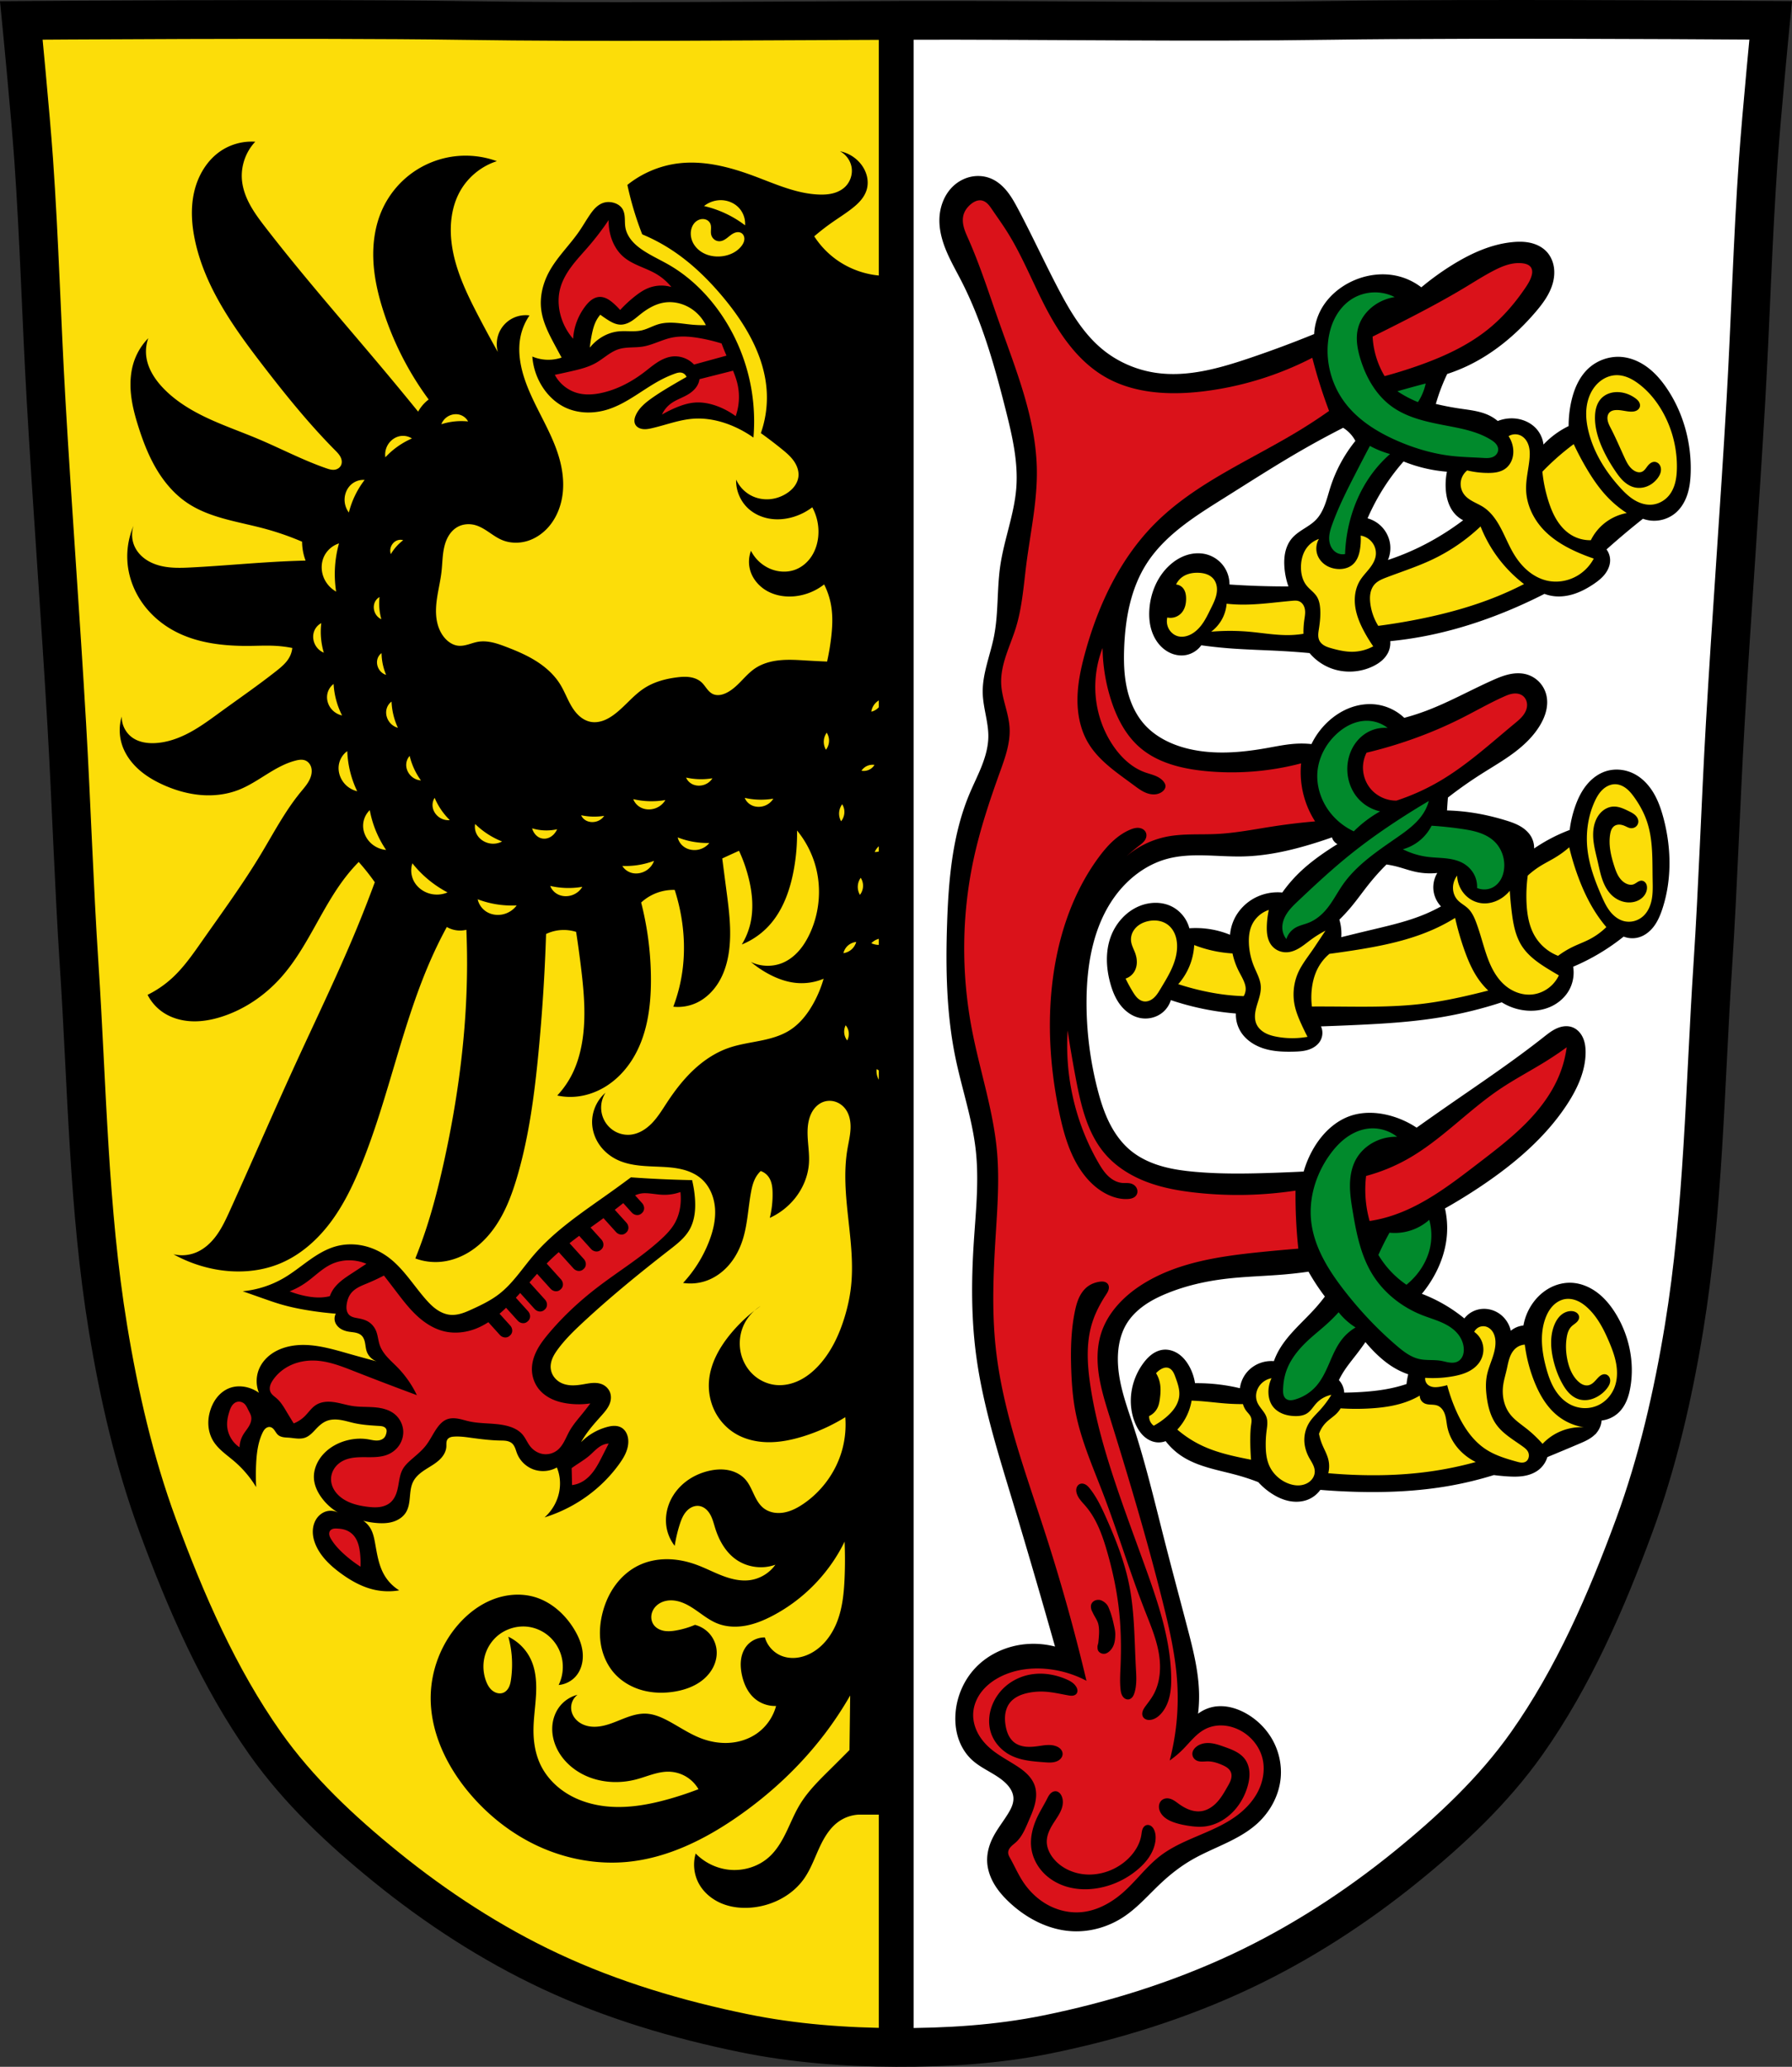 <svg xmlns="http://www.w3.org/2000/svg" width="925.867" height="1067.602"><rect width="100%" height="100%" fill="#333333" stroke="none"/><path style="fill:#fff;stroke:none;stroke-width:20;stroke-opacity:1" d="M755.505 10.04c-24.713.053-48.18.198-66.856.478-74.705 1.122-147.974-.214-221.962 0-2.505.007-5.01.036-7.514.043-73.988.214-147.257 1.122-221.962 0-74.705-1.122-226.192 0-226.192 0s4.717 48.18 6.406 72.32c2.896 41.38 4.019 82.87 6.406 124.29 3.216 55.766 7.462 111.49 10.678 167.25 2.388 41.41 3.692 82.9 6.406 124.29 4.104 62.59 4.74 125.75 14.907 187.56 5.685 34.562 13.615 68.98 25.629 101.67 14.5 39.473 31.609 78.71 55.562 112.63 17.27 24.456 39.33 45.04 62.216 63.62 26.202 21.272 54.734 39.816 84.922 53.968 31.935 14.97 66.024 25.08 100.324 32.09 25.812 5.278 52.268 7.255 78.558 7.35 26.122.093 52.457-1.52 78.104-6.742 34.43-7.01 68.501-17.626 100.532-32.746 30.156-14.235 58.765-32.696 84.97-53.968 22.89-18.58 44.945-39.17 62.215-63.62 23.953-33.919 41.063-73.16 55.563-112.63 12.01-32.695 19.944-67.16 25.629-101.72 10.162-61.814 10.803-124.97 14.907-187.56 2.714-41.39 4.019-82.87 6.406-124.29 3.215-55.766 7.462-111.44 10.677-167.21 2.388-41.41 3.51-82.909 6.406-124.29 1.69-24.14 6.407-72.32 6.407-72.32s-85.215-.636-159.335-.478z"/><path style="opacity:1;fill:#fcdd09;fill-opacity:1;fill-rule:evenodd;stroke:#000;stroke-width:18;stroke-linecap:round;stroke-linejoin:round;stroke-miterlimit:4;stroke-dasharray:none;stroke-opacity:1;paint-order:fill markers stroke" d="M132.813 10.068c-62.62.055-121.793.493-121.793.493s4.716 48.18 6.406 72.32c2.896 41.38 4.019 82.87 6.406 124.29 3.215 55.767 7.46 111.49 10.676 167.25 2.388 41.41 3.692 82.9 6.406 124.29 4.104 62.59 4.742 125.75 14.908 187.56 5.685 34.562 13.616 68.98 25.63 101.67 14.5 39.473 31.608 78.71 55.562 112.63 17.27 24.455 39.328 45.04 62.215 63.62 26.201 21.272 54.733 39.817 84.921 53.97 31.935 14.97 66.024 25.079 100.325 32.089 25.812 5.278 52.268 7.254 78.558 7.348V10.539c-1.287.01-2.574.018-3.861.022-73.987.214-147.256 1.122-221.961 0-28.014-.421-66.827-.526-104.399-.493z"/><path style="fill:none;stroke:#000;stroke-width:20;stroke-opacity:1" d="M755.505 10.04c-24.713.053-48.18.198-66.856.478-74.705 1.122-147.974-.214-221.961 0-2.506.007-5.01.036-7.515.043-73.988.214-147.257 1.122-221.962 0-74.705-1.122-226.192 0-226.192 0s4.717 48.18 6.406 72.32c2.896 41.38 4.02 82.87 6.406 124.29 3.216 55.766 7.462 111.49 10.678 167.25 2.388 41.41 3.692 82.9 6.406 124.29 4.104 62.59 4.74 125.75 14.907 187.56 5.685 34.562 13.615 68.98 25.629 101.67 14.5 39.473 31.609 78.71 55.562 112.63 17.27 24.456 39.33 45.04 62.216 63.62 26.202 21.272 54.734 39.816 84.922 53.968 31.935 14.97 66.024 25.08 100.324 32.09 25.812 5.278 52.268 7.255 78.558 7.35 26.122.093 52.457-1.52 78.104-6.742 34.43-7.01 68.501-17.626 100.532-32.746 30.156-14.235 58.765-32.696 84.97-53.968 22.89-18.58 44.945-39.17 62.215-63.62 23.953-33.919 41.063-73.16 55.563-112.63 12.01-32.695 19.944-67.16 25.629-101.72 10.163-61.814 10.803-124.97 14.907-187.56 2.714-41.39 4.019-82.87 6.406-124.29 3.215-55.766 7.462-111.44 10.677-167.21 2.389-41.41 3.51-82.909 6.407-124.29 1.69-24.14 6.406-72.32 6.406-72.32s-85.215-.636-159.335-.478z"/><path style="fill:#000;stroke:#000;stroke-width:1px;stroke-linecap:butt;stroke-linejoin:miter;stroke-opacity:1" d="M505.88 91.422a17.336 17.336 0 0 0-3.68.281c-3.23.599-6.274 2.111-8.76 4.26-4.914 4.25-7.455 10.842-7.583 17.338-.111 5.623 1.442 11.169 3.627 16.351 2.185 5.183 5 10.072 7.57 15.075 10.85 21.111 17.321 44.165 23.117 67.183 3.308 13.138 6.443 26.585 5.418 40.094-1.042 13.741-6.338 26.816-8.308 40.455-1.747 12.093-.86 24.498-3.25 36.48-1.951 9.782-6.077 19.288-5.78 29.258.225 7.535 2.988 14.857 2.89 22.395-.07 5.235-1.522 10.366-3.434 15.24-1.913 4.874-4.291 9.552-6.319 14.379-8.805 20.96-10.797 44.1-11.558 66.822-.778 23.205-.365 46.614 4.334 69.352 3.295 15.947 8.682 31.495 10.474 47.68 1.792 16.183-.06 32.511-1.082 48.761-1.165 18.537-1.24 37.198 1.082 55.625 3.167 25.122 10.734 49.448 18.06 73.686a4460.338 4460.338 0 0 1 23.118 79.103 44.145 44.145 0 0 0-15.62-1.474c-9.816.835-19.406 5.152-26.107 12.375-5.568 6.002-9.034 13.888-9.832 22.037-.433 4.422-.095 8.943 1.23 13.183 1.327 4.241 3.66 8.195 6.907 11.229 5.119 4.784 12.182 7.07 17.291 11.865 1.152 1.082 2.2 2.29 2.992 3.658.792 1.368 1.324 2.903 1.416 4.48.087 1.478-.211 2.96-.72 4.348-.51 1.39-1.226 2.694-1.993 3.96-2.7 4.455-6.072 8.516-8.306 13.222-1.68 3.539-2.686 7.443-2.543 11.358.148 4.059 1.53 8.015 3.595 11.513 2.065 3.498 4.798 6.563 7.764 9.338 8.803 8.237 20.168 14.15 32.21 14.748 9.176.455 18.437-2.226 26.105-7.289 7.256-4.791 12.977-11.518 19.326-17.46 4.87-4.56 10.162-8.695 15.935-12.038 11.293-6.54 24.496-10.123 34.074-18.986 6.506-6.02 10.935-14.384 11.672-23.217.542-6.492-.907-13.127-4.03-18.844-3.125-5.717-7.905-10.504-13.575-13.713-4.98-2.818-10.844-4.435-16.469-3.388a18.712 18.712 0 0 0-8.789 4.236 73.91 73.91 0 0 0 .678-11.188c-.177-11.5-3.029-22.774-5.934-33.904-3.94-15.092-8.01-30.15-11.867-45.264-5.054-19.808-9.745-39.734-16.103-59.164-2.247-6.864-4.706-13.674-6.317-20.714-1.611-7.04-2.359-14.378-1.142-21.497.638-3.736 1.823-7.402 3.728-10.68 2.279-3.92 5.546-7.212 9.225-9.864 3.679-2.653 7.77-4.686 11.966-6.409 9.78-4.014 20.186-6.38 30.684-7.629 9.987-1.187 20.062-1.376 30.082-2.236 4.338-.372 8.667-.871 12.977-1.494a114.327 114.327 0 0 0 8.814 13.393 90.904 90.904 0 0 1-5.424 6.61c-6.885 7.63-15.215 14.303-19.666 23.565a33.81 33.81 0 0 0-1.525 3.729 16.308 16.308 0 0 0-6.611.68c-2.987.95-5.692 2.79-7.63 5.253a15.428 15.428 0 0 0-3.22 8.14 94.796 94.796 0 0 0-14.408-2.376 94.81 94.81 0 0 0-9.664-.338 25.835 25.835 0 0 0-2.881-8.816c-1.313-2.42-3.045-4.654-5.287-6.25-2.243-1.597-5.03-2.516-7.768-2.225-2.021.215-3.94 1.073-5.584 2.268-1.644 1.194-3.029 2.717-4.248 4.343a32.564 32.564 0 0 0-6.271 15.766c-.573 5.041.072 10.239 2.033 14.918.946 2.259 2.21 4.413 3.945 6.14 1.735 1.729 3.971 3.011 6.397 3.352a9.6 9.6 0 0 0 5.086-.677 33.568 33.568 0 0 0 7.966 7.628c8.597 5.86 19.306 7.382 29.328 10.172a112.12 112.12 0 0 1 10.68 3.559 34.93 34.93 0 0 0 6.951 5.934c2.75 1.783 5.784 3.186 9.004 3.796 3.22.611 6.64.399 9.643-.914a14.033 14.033 0 0 0 5.933-4.916c6.036.501 12.085.84 18.14 1.016 16.27.475 32.622-.23 48.653-3.05a186.006 186.006 0 0 0 23.055-5.595c2.309.3 4.626.526 6.95.678 2.803.184 5.635.258 8.41-.187 2.774-.446 5.508-1.44 7.695-3.203a12.733 12.733 0 0 0 4.238-6.442c5.552-2.284 11.09-4.601 16.613-6.951 1.693-.72 3.39-1.446 4.975-2.38 1.584-.936 3.063-2.092 4.18-3.554a10.847 10.847 0 0 0 2.203-6.101 14.748 14.748 0 0 0 8.816-3.9c1.824-1.708 3.188-3.869 4.154-6.172.967-2.304 1.548-4.753 1.948-7.22 2.052-12.667-.783-25.996-7.46-36.956-2.507-4.118-5.573-7.952-9.41-10.871-3.836-2.92-8.486-4.89-13.304-5.065-3.789-.138-7.592.84-10.922 2.653-3.33 1.812-6.19 4.442-8.404 7.52a28.167 28.167 0 0 0-4.916 11.866 11.521 11.521 0 0 0-4.746 1.356c-.928.5-1.787 1.13-2.543 1.865-.626-4.245-3.347-8.13-7.121-10.172a13.43 13.43 0 0 0-6.278-1.627 12.544 12.544 0 0 0-6.267 1.627 12.118 12.118 0 0 0-3.899 3.56 78.784 78.784 0 0 0-22.885-13.222 62.103 62.103 0 0 0 5.084-6.951c4.385-6.96 7.384-14.864 8.139-23.055.45-4.872.104-9.817-1.018-14.58a283.992 283.992 0 0 0 19.495-12.035c16.811-11.34 32.628-24.738 43.738-41.703 5.172-7.898 9.352-16.837 9.492-26.276.038-2.58-.24-5.21-1.275-7.574-.518-1.181-1.223-2.287-2.123-3.21-.9-.925-1.998-1.666-3.213-2.1-1.244-.445-2.593-.561-3.906-.42-1.314.14-2.592.535-3.795 1.08-2.406 1.09-4.491 2.764-6.565 4.4-16.054 12.666-33.077 24.04-49.873 35.703-5.37 3.73-10.718 7.491-16.045 11.282a46.61 46.61 0 0 0-14.24-6.444c-6.432-1.683-13.361-1.945-19.664.17-8.07 2.707-14.5 9.11-18.818 16.443a51.685 51.685 0 0 0-5.254 12.375c-5.423.267-10.85.494-16.276.68-13.394.458-26.825.669-40.176-.51-5.994-.529-11.992-1.344-17.765-3.04-5.774-1.697-11.34-4.304-15.97-8.147-4.77-3.958-8.434-9.13-11.173-14.69-2.739-5.559-4.587-11.516-6.119-17.521-3.851-15.1-5.758-30.697-5.594-46.28.198-18.767 3.704-38.224 14.748-53.4 6.65-9.136 16.07-16.466 26.955-19.494 12.796-3.559 26.39-1.046 39.668-1.355 12.45-.29 24.724-3.09 36.618-6.782a245.498 245.498 0 0 0 9.662-3.22c.137.727.428 1.424.847 2.033a5.372 5.372 0 0 0 2.713 2.035 151.857 151.857 0 0 0-7.629 4.916c-4.608 3.169-9.052 6.601-13.052 10.51a72.29 72.29 0 0 0-8.647 10.172 24.937 24.937 0 0 0-13.562 2.373c-4.87 2.38-8.93 6.43-11.188 11.357a22.768 22.768 0 0 0-2.035 8.307 46.281 46.281 0 0 0-12.713-3.39 46.25 46.25 0 0 0-9.154-.169c-1.152-4.984-4.692-9.359-9.324-11.527-4.952-2.318-10.881-2.082-15.936 0-6.815 2.807-12.093 8.826-14.578 15.765-2.67 7.458-2.253 15.75-.17 23.393 1.06 3.888 2.564 7.713 4.984 10.936 2.42 3.222 5.832 5.813 9.764 6.695 3.99.894 8.383-.1 11.527-2.713a13.074 13.074 0 0 0 4.239-6.611 140.307 140.307 0 0 0 34.453 7.095 16.303 16.303 0 0 0 2.297 9.45c2.619 4.332 7.187 7.232 12.03 8.703 4.845 1.47 9.983 1.642 15.044 1.513 2.5-.063 5.032-.202 7.414-.966 2.381-.764 4.628-2.224 5.867-4.397a7.77 7.77 0 0 0 1.016-3.83 7.777 7.777 0 0 0-1.016-3.832c6.387-.214 12.773-.469 19.156-.766 14.268-.663 28.555-1.539 42.653-3.832a213.899 213.899 0 0 0 32.437-7.918 28.168 28.168 0 0 0 13.026 4.342c4.17.31 8.438-.337 12.23-2.1 3.792-1.762 7.084-4.665 9.098-8.33a18.21 18.21 0 0 0 1.914-12.044 110.329 110.329 0 0 0 26.564-15.836 11.756 11.756 0 0 0 7.662.51c3.162-.873 5.845-3.069 7.786-5.713 1.94-2.645 3.2-5.726 4.218-8.844 4.881-14.936 4.554-31.303.51-46.487-1.19-4.466-2.708-8.884-5.076-12.853-2.368-3.97-5.637-7.487-9.736-9.621-4.44-2.312-9.814-2.871-14.56-1.278-3.854 1.295-7.174 3.93-9.696 7.12-2.523 3.189-4.29 6.919-5.627 10.76a57.466 57.466 0 0 0-2.81 12.26 85.63 85.63 0 0 0-19.411 10.214 11.218 11.218 0 0 0-1.277-6.64c-1.27-2.332-3.348-4.146-5.65-5.467-2.304-1.321-4.837-2.184-7.376-2.961-5.93-1.817-11.993-3.219-18.134-4.086a106.785 106.785 0 0 0-12.516-1.022 259.35 259.35 0 0 1 .512-7.408 221.787 221.787 0 0 1 17.367-12.26c5.618-3.575 11.406-6.902 16.748-10.879 5.341-3.976 10.273-8.664 13.646-14.406 1.332-2.266 2.414-4.695 3.006-7.256.592-2.56.683-5.26.059-7.812a14.314 14.314 0 0 0-3.487-6.41 14.035 14.035 0 0 0-6.218-3.807c-2.925-.854-6.073-.718-9.045-.045-2.972.673-5.798 1.863-8.578 3.11-11.546 5.173-22.626 11.417-34.48 15.835a121.11 121.11 0 0 1-11.24 3.577 25.39 25.39 0 0 0-14.048-6.897c-4.303-.608-8.738-.084-12.846 1.336-4.107 1.42-7.888 3.724-11.162 6.582a38.418 38.418 0 0 0-9.449 12.516 48.495 48.495 0 0 0-7.664-.256c-5.333.245-10.578 1.367-15.834 2.299-13.512 2.394-27.537 3.52-40.865.254-8.573-2.102-16.888-6.156-22.733-12.77-4.661-5.276-7.55-11.95-9.054-18.828-1.505-6.878-1.686-13.98-1.416-21.016.58-15.137 3.393-30.618 11.492-43.42 9.58-15.141 25.431-24.961 40.611-34.48 13.213-8.285 26.329-16.738 39.844-24.52a467.711 467.711 0 0 1 21.709-11.748 18.374 18.374 0 0 1 3.576 2.809 18.39 18.39 0 0 1 3.32 4.598 73.366 73.366 0 0 0-13.025 24.007c-.961 3.008-1.73 6.081-2.846 9.035-1.115 2.955-2.606 5.823-4.816 8.079-1.854 1.892-4.145 3.287-6.377 4.714-2.232 1.427-4.466 2.936-6.139 4.99-1.562 1.92-2.573 4.252-3.113 6.667-.54 2.414-.624 4.914-.463 7.383a37.817 37.817 0 0 0 2.299 10.726 434.088 434.088 0 0 1-31.672-1.021 15.615 15.615 0 0 0-2.787-9.465 15.617 15.617 0 0 0-7.94-5.86c-3.48-1.12-7.309-.967-10.787.16-3.477 1.128-6.611 3.194-9.23 5.745-5.73 5.58-8.975 13.45-9.61 21.424-.259 3.258-.104 6.566.694 9.736.798 3.17 2.255 6.198 4.414 8.652 1.61 1.83 3.61 3.33 5.863 4.256 2.254.926 4.763 1.264 7.164.854 3.182-.545 6.109-2.436 7.916-5.11 4.581.647 9.182 1.158 13.793 1.533 9.688.788 19.414.975 29.117 1.534 4.518.26 9.03.6 13.536 1.021a26.444 26.444 0 0 0 10.472 7.662c6.914 2.782 14.985 2.448 21.71-.765 1.666-.797 3.262-1.766 4.644-2.993 1.381-1.226 2.546-2.718 3.273-4.416a10.72 10.72 0 0 0 .768-5.619c6.426-.62 12.82-1.558 19.154-2.808 15.35-3.032 30.31-7.897 44.697-14.047a262.633 262.633 0 0 0 16.346-7.664c1.72.664 3.53 1.095 5.365 1.277 3.486.346 7.026-.213 10.34-1.348 3.314-1.134 6.415-2.833 9.326-4.78 2.155-1.443 4.24-3.049 5.836-5.093s2.675-4.576 2.592-7.168a8.883 8.883 0 0 0-2.043-5.363 412.108 412.108 0 0 1 19.412-16.348c1.393.534 2.858.879 4.342 1.022 4.377.423 8.907-.985 12.26-3.83 2.89-2.453 4.858-5.867 6.015-9.477 1.157-3.61 1.544-7.422 1.647-11.21.406-15-3.682-30.169-12.004-42.655-2.696-4.045-5.852-7.834-9.705-10.799-3.853-2.964-8.445-5.078-13.283-5.547-6.188-.599-12.577 1.622-17.112 5.873-4.74 4.444-7.323 10.761-8.685 17.114a57.566 57.566 0 0 0-1.276 12.515 44.277 44.277 0 0 0-7.918 4.852 44.29 44.29 0 0 0-5.978 5.539 14.43 14.43 0 0 0-3.461-8.775c-2.934-3.4-7.432-5.266-11.92-5.418a19.11 19.11 0 0 0-7.947 1.445 20.044 20.044 0 0 0-3.612-2.53c-4.819-2.635-10.458-3.173-15.892-3.972a144.213 144.213 0 0 1-13.004-2.53 97.282 97.282 0 0 1 6.14-16.254 86.775 86.775 0 0 0 10.114-3.972c13.699-6.399 25.56-16.33 35.398-27.812 3.726-4.349 7.255-9.07 8.836-14.575.791-2.752 1.07-5.672.606-8.498-.465-2.825-1.694-5.55-3.662-7.63-2.133-2.255-5.049-3.673-8.077-4.352-3.027-.68-6.174-.658-9.261-.344-11.132 1.133-21.576 5.99-31.065 11.92a140.15 140.15 0 0 0-15.892 11.559 31.992 31.992 0 0 0-11.559-5.78c-8.262-2.194-17.275-.928-24.924 2.889-6.593 3.29-12.316 8.541-15.531 15.172a29.162 29.162 0 0 0-2.889 11.558 578.98 578.98 0 0 1-33.953 12.641c-15.507 5.228-31.834 9.85-48.04 7.586-10.276-1.435-20.163-5.69-28.175-12.281-9.98-8.211-16.738-19.625-22.755-31.063-7.221-13.724-13.676-27.842-20.95-41.539-1.654-3.114-3.362-6.225-5.558-8.984-2.196-2.76-4.92-5.173-8.168-6.547a16.67 16.67 0 0 0-5.983-1.291zm219.153 146.357a75.556 75.556 0 0 0 23.154 5.432 34.116 34.116 0 0 0-.715 9.434c.282 4.425 1.52 8.945 4.432 12.29a14.602 14.602 0 0 0 5.002 3.715 143.468 143.468 0 0 1-5.717 4.147A137.156 137.156 0 0 1 734.18 282.8a131.396 131.396 0 0 1-18.01 7.289 15.337 15.337 0 0 0 1.573-8.861c-.432-3.448-2.08-6.726-4.573-9.147a15.74 15.74 0 0 0-7.289-4.002 115.906 115.906 0 0 1 3.287-7.004 112.298 112.298 0 0 1 10.577-16.865 108.78 108.78 0 0 1 5.287-6.432zm-8.862 208.243c1.926.271 3.837.652 5.72 1.142 3.255.848 6.426 2.019 9.718 2.717 3.937.835 8.02.98 12.006.428a13.89 13.89 0 0 0-2.575 8.004c-.004 3.73 1.586 7.436 4.29 10.005a83.292 83.292 0 0 1-8.72 4.288c-8.888 3.744-18.345 5.912-27.728 8.146a1651.663 1651.663 0 0 0-16.435 4.002 25.29 25.29 0 0 0-1-9.861 86.403 86.403 0 0 0 6.002-6.432c3.346-3.973 6.327-8.238 9.576-12.291a118.191 118.191 0 0 1 9.146-10.148zm-10.718 246.402a73.647 73.647 0 0 0 5.146 5.717c3.101 3.103 6.497 5.94 10.29 8.146a38.858 38.858 0 0 0 7.288 3.287 36.42 36.42 0 0 0-1 5.717 72.208 72.208 0 0 1-5.86 1.717c-6.078 1.503-12.328 2.21-18.58 2.572-2.902.169-5.81.263-8.718.285a9.669 9.669 0 0 0-1-4.287 9.653 9.653 0 0 0-1.86-2.572 43.6 43.6 0 0 1 2.43-4.432c2.045-3.264 4.511-6.238 6.862-9.289a161.218 161.218 0 0 0 5.002-6.861z"/><path style="fill:#018a2c;stroke:none;stroke-width:1px;stroke-linecap:butt;stroke-linejoin:miter;stroke-opacity:1;fill-opacity:1" d="M709.56 151.045c-4.03.16-8.018 1.397-11.392 3.607-3.615 2.368-6.486 5.79-8.465 9.631-1.979 3.842-3.09 8.096-3.549 12.393-1.146 10.75 1.868 21.874 8.21 30.63 6.798 9.388 16.998 15.8 27.628 20.423 8.987 3.907 18.491 6.709 28.229 7.808 5.25.593 10.542.69 15.816 1 1.068.063 2.141.136 3.205.027 1.064-.108 2.13-.408 3.002-1.027a4.393 4.393 0 0 0 1.371-1.57c.32-.625.477-1.333.432-2.033-.069-1.061-.593-2.055-1.303-2.846-.71-.792-1.597-1.403-2.502-1.961-6.777-4.179-14.801-5.72-22.623-7.207-10.019-1.905-20.394-3.996-28.63-10.01-8.127-5.933-13.34-15.185-16.218-24.826-1.472-4.933-2.393-10.207-1.2-15.215 1.416-5.948 5.802-10.966 11.212-13.814a25.417 25.417 0 0 1 7.807-2.604 22.72 22.72 0 0 0-7.006-2.203 22.252 22.252 0 0 0-4.023-.203zm27.047 47.053a628.944 628.944 0 0 0-14.615 4.004 58.639 58.639 0 0 0 10.612 5.605 28.255 28.255 0 0 0 4.003-9.61zm-28.83 32.234c-2.63 4.99-5.233 9.996-7.808 15.016-4.257 8.296-8.448 16.654-11.612 25.425-.93 2.58-1.78 5.272-1.601 8.008.095 1.448.487 2.887 1.23 4.133s1.846 2.291 3.174 2.875a6.335 6.335 0 0 0 3.805.4 78.403 78.403 0 0 1 2.601-17.619c2.385-8.94 6.388-17.478 12.014-24.824a64.387 64.387 0 0 1 8.607-9.21 49.825 49.825 0 0 1-10.41-4.204zm-1.103 141.988c-2.935-.082-5.868.58-8.557 1.76-2.688 1.18-5.136 2.868-7.314 4.836-5.578 5.04-9.42 12.097-10.102 19.584-.679 7.467 1.815 15.085 6.39 21.025a33.51 33.51 0 0 0 12.368 9.895 63.146 63.146 0 0 1 7.215-6.186 63.109 63.109 0 0 1 6.39-4.12 21.46 21.46 0 0 1-10.925-6.186c-4.742-5.023-6.798-12.34-5.772-19.17.507-3.377 1.731-6.658 3.664-9.473 1.934-2.814 4.584-5.151 7.674-6.605a18.158 18.158 0 0 1 9.275-1.649 17.692 17.692 0 0 0-10.306-3.71zm31.539 41.434a411.645 411.645 0 0 0-13.399 8.244c-9.454 6.07-18.667 12.532-27.416 19.582-9.248 7.453-17.96 15.546-26.591 23.705-2.11 1.995-4.234 4.018-5.838 6.438-1.605 2.42-2.667 5.307-2.407 8.199a9.749 9.749 0 0 0 2.061 5.152 10.416 10.416 0 0 1 4.535-5.771c2.149-1.29 4.682-1.753 7.01-2.68 3.455-1.375 6.439-3.775 8.863-6.596 3.457-4.02 5.812-8.856 8.864-13.193 7.158-10.175 17.82-17.219 28.033-24.322 5.56-3.867 11.252-8.037 14.43-14.018a22.145 22.145 0 0 0 1.855-4.74zm1.443 12.78a23.858 23.858 0 0 1-4.947 6.595 23.915 23.915 0 0 1-9.895 5.566c4 2.012 8.34 3.342 12.78 3.916 3.106.402 6.249.438 9.363.772s6.254.99 8.982 2.527c2.583 1.456 4.73 3.7 5.979 6.389a13.569 13.569 0 0 1 1.236 6.39c2.76 1.195 6.096.956 8.659-.619 1.66-1.02 2.976-2.55 3.863-4.285.886-1.734 1.353-3.665 1.496-5.607.36-4.902-1.43-9.966-4.947-13.399-2.202-2.149-4.991-3.627-7.903-4.62-2.911-.994-5.957-1.526-9-1.977a185.332 185.332 0 0 0-15.666-1.649zM709 582.85c-.658.007-1.315.048-1.969.12-4.192.469-8.176 2.252-11.574 4.753-3.398 2.5-6.237 5.7-8.67 9.146-6.9 9.772-10.643 21.946-9.365 33.84 1.424 13.251 8.762 25.113 16.92 35.652 8.081 10.44 17.165 20.114 27.191 28.703 3.5 2.998 7.287 5.949 11.785 6.95 3.655.813 7.49.266 11.178.906 1.473.256 2.91.698 4.393.894 1.482.196 3.057.124 4.369-.593 1.127-.617 1.979-1.677 2.467-2.866.487-1.188.63-2.498.554-3.78-.168-2.89-1.434-5.662-3.322-7.856-2.244-2.609-5.296-4.404-8.455-5.768-3.16-1.363-6.471-2.338-9.674-3.597-10.64-4.185-20.067-11.67-25.984-21.454-5.874-9.71-8.108-21.133-9.971-32.328-.753-4.522-1.462-9.08-1.394-13.664.067-4.584.949-9.236 3.207-13.226 2.941-5.2 8.14-8.983 13.898-10.577a25.233 25.233 0 0 1 7.252-.906c-3.617-2.852-8.233-4.399-12.836-4.35zm29.453 47.254a26.977 26.977 0 0 1-12.99 6.345c-2.487.456-5.04.557-7.555.301a151.173 151.173 0 0 0-5.74 11.482 48.937 48.937 0 0 0 14.502 15.408 37.161 37.161 0 0 0 5.44-5.437c3.148-3.88 5.51-8.429 6.646-13.295a30.095 30.095 0 0 0-.303-14.804zm-46.83 47.738a87.338 87.338 0 0 1-6.043 6.043c-2.962 2.685-6.106 5.165-9.064 7.855-5.186 4.717-9.895 10.262-12.086 16.92-.961 2.92-1.414 5.992-1.51 9.065-.027.877-.025 1.766.182 2.619.206.853.634 1.677 1.328 2.215.663.514 1.522.73 2.361.732.84.003 1.668-.192 2.473-.43a23.15 23.15 0 0 0 10.574-6.648c3.137-3.48 5.118-7.824 6.982-12.121 1.865-4.298 3.7-8.685 6.616-12.352a25.35 25.35 0 0 1 6.949-6.043 34.302 34.302 0 0 1-8.762-7.855z"/><path style="fill:#da121a;stroke:none;stroke-width:1px;stroke-linecap:butt;stroke-linejoin:miter;stroke-opacity:1;fill-opacity:1" d="M506.438 103.477a5.842 5.842 0 0 0-2.163.386c-.92.344-1.757.88-2.525 1.492-1.86 1.482-3.367 3.48-3.973 5.78-.543 2.062-.342 4.263.213 6.322.556 2.06 1.452 4.006 2.315 5.957 6.182 13.974 10.805 28.576 15.892 42.984 8.773 24.85 19.09 49.864 19.506 76.213.259 16.371-3.34 32.523-5.418 48.764-1.411 11.03-2.143 22.241-5.418 32.87-1.476 4.788-3.455 9.408-5.031 14.165-1.576 4.757-2.756 9.723-2.555 14.73.311 7.731 3.878 15.033 4.334 22.756.469 7.933-2.362 15.642-5.056 23.118-5.21 14.45-10.08 29.06-13.364 44.066-6.349 29.015-6.64 59.319-1.084 88.496 4.027 21.15 11.09 41.765 13.004 63.21 1.308 14.647.184 29.39-.722 44.068-1.167 18.89-1.97 37.886 0 56.708 3.468 33.153 15.396 64.723 25.644 96.442a993.443 993.443 0 0 1 21.31 76.213 55.251 55.251 0 0 0-20.587-6.14c-8.026-.754-16.327.318-23.56 3.874-3.72 1.829-7.153 4.325-9.76 7.547-2.608 3.222-4.356 7.197-4.606 11.334-.208 3.444.624 6.914 2.168 10 1.543 3.086 3.78 5.797 6.37 8.078 4.063 3.581 8.933 6.094 13.495 9.014 2.05 1.311 4.054 2.717 5.783 4.428 1.73 1.71 3.184 3.744 3.97 6.046 1.03 3.024.855 6.351.093 9.454-.762 3.102-2.084 6.033-3.344 8.968-1.676 3.904-3.35 7.989-6.502 10.836-.862.779-1.823 1.452-2.61 2.307-.392.427-.741.9-.99 1.426a3.696 3.696 0 0 0-.372 1.685c.017.52.163 1.028.367 1.506.203.478.461.93.715 1.383 2.21 3.952 4.025 8.13 6.502 11.92 3.213 4.917 7.548 9.132 12.683 11.984 5.135 2.852 11.075 4.31 16.936 3.908 8.207-.562 15.842-4.695 22.033-10.113 6.863-6.005 12.251-13.618 19.506-19.144 4.298-3.275 9.154-5.738 14.086-7.946 8.222-3.68 16.823-6.75 24.2-11.92 4.822-3.379 9.086-7.68 11.84-12.884 2.756-5.204 3.917-11.356 2.608-17.096-1.496-6.56-6.228-12.23-12.28-15.17-2.693-1.31-5.648-2.11-8.642-2.215-2.993-.105-6.024.498-8.695 1.854-4.662 2.366-7.88 6.76-11.559 10.474a49.718 49.718 0 0 1-6.863 5.78 127.358 127.358 0 0 0 3.973-39.01c-.778-14.552-4.046-28.846-7.584-42.983-8.061-32.203-17.583-64.025-27.453-95.72-2.177-6.99-4.377-14.007-5.483-21.245-1.105-7.237-1.08-14.764 1.149-21.738 3.423-10.718 11.792-19.284 21.31-25.285 17.906-11.29 39.626-14.46 60.684-16.615a882.057 882.057 0 0 1 19.865-1.805 265.495 265.495 0 0 1-1.445-29.98 199.28 199.28 0 0 1-51.291 1.084c-8.654-.94-17.303-2.464-25.448-5.535-8.144-3.072-15.799-7.761-21.507-14.333-9.188-10.576-12.546-24.887-15.172-38.648a682.213 682.213 0 0 1-4.334-25.285 123.132 123.132 0 0 0 2.168 31.787c2.567 12.796 7.19 25.183 13.724 36.48 1.402 2.425 2.913 4.825 4.92 6.778 2.007 1.953 4.573 3.444 7.362 3.699 1.568.143 3.189-.1 4.695.361 1.24.38 2.341 1.262 2.87 2.446.266.591.387 1.25.333 1.896a3.51 3.51 0 0 1-.674 1.797c-.484.648-1.195 1.104-1.955 1.379-.76.275-1.571.381-2.379.428-3.477.199-6.959-.695-10.115-2.168-7.702-3.595-13.453-10.498-17.336-18.059-3.943-7.678-6.18-16.114-7.947-24.562-4.934-23.594-6.405-48.033-2.89-71.88 3.137-21.29 10.388-42.246 23.116-59.599 4.34-5.916 9.516-11.548 16.256-14.447 1.441-.62 2.987-1.114 4.55-.988.783.062 1.56.284 2.227.695.669.41 1.226 1.013 1.53 1.736.382.91.345 1.967 0 2.89-.318.851-.878 1.593-1.522 2.233-.643.64-1.37 1.187-2.09 1.74a109.124 109.124 0 0 0-6.501 5.418 45.818 45.818 0 0 1 20.587-10.113c8.518-1.747 17.323-1.026 26.008-1.445 9.956-.48 19.766-2.462 29.617-3.973a315.002 315.002 0 0 1 21.313-2.53 47.348 47.348 0 0 1-6.863-18.058 47.254 47.254 0 0 1-.362-11.92 140.993 140.993 0 0 1-49.484 3.973c-12.177-1.189-24.733-4.24-33.953-12.281-7.296-6.364-11.872-15.338-14.81-24.563a92.167 92.167 0 0 1-4.335-26.728 55.719 55.719 0 0 0-3.611 24.2c.708 9.531 3.939 18.88 9.39 26.73 4.023 5.79 9.413 10.864 16.042 13.265 1.792.65 3.655 1.098 5.418 1.822 1.762.725 3.46 1.768 4.546 3.334.375.54.676 1.152.723 1.807.04.558-.107 1.12-.373 1.611-.265.492-.643.917-1.07 1.278-1.057.893-2.41 1.403-3.787 1.545-1.377.141-2.777-.072-4.09-.508-2.627-.873-4.875-2.59-7.098-4.239-8.733-6.48-18.206-12.682-23.676-22.082-3.984-6.848-5.5-14.933-5.369-22.855.13-7.922 1.833-15.737 3.926-23.379 6.762-24.697 18.042-48.687 36.12-66.822 21.099-21.169 49.636-32.803 75.13-48.403a266.81 266.81 0 0 0 14.809-9.752 264.812 264.812 0 0 1-8.668-27.45 166.817 166.817 0 0 1-56.348 17.337c-17.347 2.099-35.836 1.217-50.93-7.586-14.301-8.34-23.922-22.808-31.426-37.566-6.373-12.535-11.62-25.684-19.142-37.565-2.412-3.809-5.048-7.47-7.586-11.197-.692-1.016-1.383-2.044-2.256-2.91-.873-.866-1.952-1.568-3.162-1.785a4.719 4.719 0 0 0-.73-.072zm278.439 32.416c-1.988-.02-3.984.308-5.898.86-2.553.738-4.978 1.862-7.336 3.085-4.808 2.491-9.38 5.405-14.014 8.207-11.708 7.078-23.831 13.442-36.037 19.621-4.128 2.09-8.266 4.159-12.414 6.207a44.378 44.378 0 0 0 6.207 20.42 243.162 243.162 0 0 0 16.818-5.205c13.458-4.706 26.676-10.707 37.639-19.82 6.965-5.79 12.902-12.747 18.017-20.221 1.372-2.004 2.704-4.082 3.405-6.406.218-.726.375-1.477.37-2.235-.003-.757-.175-1.524-.572-2.17-.428-.697-1.1-1.222-1.841-1.568-.742-.346-1.55-.525-2.362-.635-.658-.09-1.32-.134-1.982-.14zm-1.9 222.33a8.875 8.875 0 0 0-1.297.088c-1.718.241-3.339.929-4.92 1.642-7.453 3.36-14.546 7.459-21.85 11.131-10.67 5.365-21.793 9.82-33.187 13.398a233.915 233.915 0 0 1-15.666 4.329 17.106 17.106 0 0 0-1.856 7.421 17.17 17.17 0 0 0 3.711 10.924c3.237 4.057 8.415 6.49 13.604 6.39a114.037 114.037 0 0 0 22.056-9.894c14.158-8.256 26.334-19.438 38.96-29.888 1.416-1.173 2.848-2.346 4.03-3.754 1.183-1.408 2.115-3.082 2.36-4.905.144-1.075.042-2.189-.34-3.205s-1.048-1.93-1.928-2.566c-.702-.509-1.53-.834-2.383-.992a7.386 7.386 0 0 0-1.294-.12zm26.48 182.75a175.797 175.797 0 0 1-10.273 6.949c-8.082 5.06-16.574 9.463-24.473 14.805-16.455 11.126-30.137 26.19-47.436 35.955a92.265 92.265 0 0 1-21.453 8.761 59.69 59.69 0 0 0 1.813 23.266 70.85 70.85 0 0 0 8.46-1.814c17.768-4.96 32.8-16.568 47.436-27.797 8.393-6.44 16.848-12.862 24.34-20.33 7.492-7.469 14.044-16.07 17.961-25.897a58.102 58.102 0 0 0 3.625-13.898zM569.152 661.984a5.33 5.33 0 0 1 1.202.086c.791.155 1.56.554 2.033 1.207.31.43.481.952.525 1.48a4.168 4.168 0 0 1-.191 1.57c-.313 1.013-.922 1.905-1.502 2.792a68.733 68.733 0 0 0-2.805 4.674c-1.71 3.13-3.164 6.406-4.207 9.816-3.104 10.146-2.47 21.053-.936 31.551 2.374 16.23 6.814 32.09 11.92 47.678 5.225 15.947 11.155 31.653 16.829 47.445 6.47 18.008 12.675 36.492 13.087 55.623.072 3.333-.036 6.692-.738 9.951-.701 3.26-2.022 6.431-4.17 8.98-1.405 1.669-3.234 3.09-5.375 3.507-.772.15-1.582.165-2.338-.053-.755-.218-1.453-.682-1.869-1.35a3.134 3.134 0 0 1-.451-1.517 4.34 4.34 0 0 1 .242-1.574c.342-1.011.977-1.894 1.612-2.752 1.299-1.756 2.644-3.485 3.738-5.375 3.8-6.571 4.247-14.643 2.902-22.114-1.345-7.47-4.34-14.524-7.11-21.591-7.848-20.031-14.032-40.678-21.734-60.766-5.362-13.985-11.495-27.815-14.257-42.535-1.33-7.085-1.861-14.298-2.104-21.502-.334-9.931-.116-19.946 1.871-29.682.503-2.465 1.124-4.924 2.178-7.209 1.054-2.284 2.565-4.4 4.6-5.879 1.712-1.245 3.75-2.006 5.841-2.338a9.7 9.7 0 0 1 1.207-.123zm-10.08 104.366c.135 0 .268.01.4.029.532.072 1.043.269 1.505.543.922.548 1.635 1.38 2.294 2.226 3.464 4.438 5.888 9.584 8.18 14.725 4.977 11.161 9.5 22.611 11.92 34.59 2.866 14.189 2.72 28.782 3.506 43.236.23 4.23.53 8.567-.701 12.621-.238.782-.537 1.56-1.03 2.211-.492.652-1.201 1.172-2.01 1.295-.66.1-1.346-.074-1.915-.424-.57-.35-1.024-.866-1.356-1.445-.606-1.057-.807-2.294-.933-3.506-.388-3.723-.157-7.479 0-11.219.4-9.585.301-19.204-.702-28.746-1.114-10.604-3.344-21.076-6.31-31.318-2.394-8.265-5.388-16.603-10.984-23.139-1.641-1.916-3.533-3.722-4.442-6.076-.43-1.115-.617-2.373-.234-3.506.273-.807.855-1.529 1.636-1.869.37-.16.773-.233 1.176-.228zm8.252 60.062c.525-.014 1.07.034 1.557.23a7.657 7.657 0 0 1 2.933 2.108c.785.927 1.173 2.136 1.61 3.27.874 2.267 1.491 4.633 2.002 7.01.389 1.808.856 3.644.803 5.493-.06 2.107-.273 4.337-1.272 6.192-.731 1.358-1.869 2.63-3.271 3.271-.708.323-1.578.376-2.327.166-.74-.207-1.463-.688-1.88-1.334-.407-.628-.435-1.454-.436-2.203-.001-.76.363-1.48.436-2.236.299-3.102.691-6.31 0-9.35-.48-2.106-1.911-3.875-2.805-5.841-.305-.67-.713-1.31-.871-2.028-.157-.71-.237-1.474-.063-2.18.125-.506.415-.977.766-1.363a3.72 3.72 0 0 1 1.285-.89c.48-.206 1.012-.3 1.533-.315zm-30.28 38.125c4.647-.062 9.317.958 13.608 2.772 1.044.44 2.073.93 3.008 1.57s1.778 1.435 2.367 2.402c.323.53.57 1.117.639 1.733.07.616-.052 1.264-.406 1.773a2.47 2.47 0 0 1-.905.774 3.41 3.41 0 0 1-1.146.335c-.795.097-1.6-.033-2.389-.173-3.886-.69-7.746-1.61-11.685-1.87-3.13-.206-6.292.009-9.35.702-1.736.393-3.446.942-5.021 1.773-1.575.83-3.016 1.95-4.094 3.367-1.233 1.62-1.96 3.592-2.26 5.606-.3 2.014-.183 4.073.158 6.08.278 1.635.707 3.254 1.418 4.752.712 1.497 1.716 2.874 3.022 3.896 1.754 1.373 3.978 2.046 6.197 2.242 2.22.197 4.451-.056 6.656-.373 1.525-.219 3.052-.469 4.592-.51 1.54-.04 3.108.138 4.524.745.78.334 1.512.802 2.072 1.44.56.636.939 1.45.967 2.298.026.799-.26 1.594-.733 2.238-.473.645-1.123 1.144-1.838 1.502-1.028.515-2.183.742-3.332.809-1.148.067-2.3-.022-3.447-.107-5.905-.443-11.993-.87-17.295-3.506-4.933-2.454-8.935-6.874-10.516-12.153-1.109-3.705-1.02-7.722 0-11.453 1.275-4.661 3.993-8.903 7.631-12.084 3.639-3.18 8.178-5.298 12.936-6.144a28.573 28.573 0 0 1 4.623-.436zm86.858 35.826c.336-.005.673.003 1.008.024 2.68.16 5.249 1.072 7.776 1.978 1.954.7 3.916 1.406 5.746 2.387 1.83.98 3.537 2.254 4.771 3.924 1.447 1.957 2.18 4.387 2.33 6.816.15 2.43-.26 4.867-.93 7.207-1.138 3.978-3.04 7.739-5.607 10.985-4.137 5.232-10.193 9.13-16.828 9.816-2.88.297-5.789-.002-8.647-.467-2.54-.413-5.072-.961-7.48-1.87-1.411-.534-2.786-1.197-3.984-2.114-1.199-.917-2.218-2.101-2.793-3.496-.386-.936-.566-1.966-.43-2.969.136-1.003.604-1.972 1.365-2.639a4.095 4.095 0 0 1 1.76-.89 4.971 4.971 0 0 1 1.979-.045c.97.168 1.882.592 2.722 1.107.84.515 1.62 1.123 2.42 1.697 1.704 1.224 3.526 2.306 5.5 3.014 1.974.709 4.11 1.032 6.186.725 3.195-.474 6.028-2.409 8.197-4.803 2.17-2.394 3.762-5.242 5.357-8.05.634-1.117 1.277-2.242 1.65-3.47.374-1.227.462-2.585-.013-3.777-.367-.923-1.05-1.694-1.842-2.295-.79-.6-1.691-1.041-2.6-1.443-2.366-1.048-4.89-1.863-7.478-1.87-.988-.001-1.974.113-2.963.112-.988-.001-2-.127-2.879-.58a4.027 4.027 0 0 1-1.693-1.65 3.742 3.742 0 0 1-.41-2.323c.15-.98.706-1.863 1.402-2.57.942-.956 2.148-1.632 3.432-2.023.963-.294 1.969-.431 2.976-.448zm-78.81 24.907a2.75 2.75 0 0 1 .418 0c.695.055 1.352.385 1.867.855.515.47.897 1.076 1.172 1.717.751 1.752.726 3.766.232 5.607-.662 2.468-2.106 4.642-3.506 6.78-1.119 1.708-2.23 3.434-3.068 5.296-.839 1.863-1.401 3.878-1.371 5.92.04 2.778 1.184 5.456 2.805 7.713 3.556 4.953 9.388 8.016 15.423 8.881 8.807 1.262 18.079-2.06 24.307-8.412 3.149-3.212 5.591-7.248 6.31-11.688.163-1 .239-2.025.585-2.978.172-.477.414-.931.746-1.315a2.8 2.8 0 0 1 1.24-.847 2.637 2.637 0 0 1 1.379-.049c.453.102.878.314 1.248.596.74.564 1.242 1.391 1.58 2.258.689 1.767.745 3.732.469 5.609-.424 2.886-1.607 5.631-3.225 8.058-1.618 2.428-3.664 4.548-5.89 6.432-5.786 4.897-12.872 8.256-20.334 9.582-5.665 1.007-11.588.838-17.061-.935-4.367-1.416-8.424-3.864-11.555-7.221-3.13-3.357-5.31-7.635-5.974-12.178-.864-5.912.836-11.95 3.506-17.295 1.386-2.776 3.033-5.414 4.44-8.18.507-.994.993-2.02 1.741-2.85a4.458 4.458 0 0 1 1.313-1.022 3.249 3.249 0 0 1 1.203-.334z"/><path style="fill:#fcdd09;stroke:none;stroke-width:1px;stroke-linecap:butt;stroke-linejoin:miter;stroke-opacity:1;fill-opacity:1" d="M835.102 193.799c-2.196.048-4.368.682-6.288 1.748-1.92 1.066-3.59 2.558-4.935 4.295-2.507 3.237-3.854 7.282-4.227 11.36-.373 4.077.189 8.197 1.205 12.163 2.74 10.686 8.756 20.333 16.186 28.487 2.144 2.353 4.437 4.616 7.14 6.296 2.705 1.681 5.868 2.755 9.046 2.551 3.5-.225 6.835-2.037 9.064-4.746 1.577-1.917 2.613-4.24 3.228-6.646.616-2.406.826-4.9.872-7.383.185-10.132-2.371-20.3-7.338-29.133-3.124-5.555-7.22-10.613-12.301-14.459-1.694-1.282-3.5-2.43-5.457-3.256-1.957-.826-4.072-1.324-6.195-1.277zm-.19 8.756c.95-.044 1.907.012 2.848.156 2.57.393 5.034 1.436 7.133 2.973.708.519 1.387 1.104 1.859 1.845.236.37.417.779.514 1.207.096.429.105.88.004 1.307a2.904 2.904 0 0 1-.727 1.312 3.74 3.74 0 0 1-1.244.85c-.93.4-1.972.466-2.983.414-2.524-.13-5.006-.95-7.529-.793-.576.036-1.151.122-1.697.309a3.881 3.881 0 0 0-1.473.88c-.53.521-.867 1.218-1.015 1.946-.149.728-.115 1.485.025 2.215.298 1.547 1.06 2.959 1.783 4.36 2.507 4.858 4.633 9.901 6.934 14.86.626 1.35 1.269 2.698 2.117 3.92.848 1.222 1.918 2.32 3.234 3.014.546.288 1.133.505 1.744.59.612.085 1.249.034 1.823-.193.66-.262 1.21-.745 1.676-1.282.465-.536.857-1.131 1.294-1.691.445-.57.944-1.106 1.541-1.512.598-.405 1.304-.675 2.026-.668.929.01 1.825.486 2.422 1.197.596.712.906 1.64.947 2.569.038.863-.146 1.728-.47 2.53-.325.8-.788 1.54-1.313 2.226-1.409 1.84-3.3 3.326-5.461 4.164-2.161.838-4.59 1.012-6.824.392-2.074-.575-3.923-1.805-5.475-3.297-1.552-1.491-2.827-3.244-4.035-5.025-2.477-3.652-4.708-7.477-6.54-11.492-2.386-5.234-4.103-10.892-3.962-16.643.04-1.676.242-3.359.736-4.96.495-1.603 1.292-3.127 2.434-4.354 1.296-1.393 3.011-2.37 4.844-2.883.916-.257 1.86-.4 2.81-.443zm-51.734 21.79c-1.311-.06-2.642.265-3.756.962a14.529 14.529 0 0 1 2.375 6.474c.215 1.936.03 3.928-.65 5.752-.68 1.825-1.867 3.476-3.452 4.608-1.255.897-2.73 1.455-4.242 1.77-1.511.313-3.062.39-4.605.388a46.054 46.054 0 0 1-10.79-1.295 9.062 9.062 0 0 0-3.331 5.947 9.063 9.063 0 0 0 1.82 6.57c1.221 1.571 2.928 2.689 4.68 3.633 1.75.945 3.585 1.747 5.248 2.84 2.093 1.376 3.874 3.189 5.394 5.18 4.322 5.663 6.503 12.65 10.143 18.775 1.963 3.304 4.37 6.37 7.306 8.85 2.937 2.48 6.42 4.359 10.174 5.178 5.503 1.2 11.445.018 16.186-3.022a22.809 22.809 0 0 0 7.77-8.416c-2.481-.84-4.93-1.775-7.339-2.805-7.024-3.002-13.822-6.89-18.99-12.517-5.079-5.53-8.433-12.78-8.633-20.285-.138-5.216 1.207-10.348 1.727-15.54.238-2.378.297-4.822-.379-7.115-.338-1.146-.86-2.243-1.594-3.187-.733-.944-1.682-1.73-2.775-2.213a6.396 6.396 0 0 0-2.287-.531zm29.91 5.063a129.605 129.605 0 0 0-9.494 7.77 129.605 129.605 0 0 0-6.692 6.472 73.585 73.585 0 0 0 3.239 15.54c1.101 3.396 2.46 6.732 4.379 9.744 1.917 3.012 4.418 5.699 7.49 7.52a18.699 18.699 0 0 0 9.928 2.589 25.966 25.966 0 0 1 5.177-7.121 26.097 26.097 0 0 1 13.381-6.906 55.283 55.283 0 0 1-9.71-7.985c-4.412-4.562-8.006-9.852-11.223-15.322a147.414 147.414 0 0 1-6.475-12.3zm-48.125 42.514a95.947 95.947 0 0 1-24.817 17.049c-7.674 3.65-15.794 6.261-23.74 9.279-2.284.868-4.646 1.833-6.258 3.67-1.127 1.285-1.804 2.922-2.109 4.603-.305 1.682-.254 3.411-.049 5.108a28.674 28.674 0 0 0 4.102 11.652 311.465 311.465 0 0 0 22.012-3.668c13.536-2.758 26.92-6.429 39.708-11.654a172.136 172.136 0 0 0 13.596-6.258 69.625 69.625 0 0 1-13.596-13.812 69.608 69.608 0 0 1-8.85-15.97zm-61.936 4.748a34.52 34.52 0 0 1-.216 6.043c-.21 1.686-.547 3.368-1.188 4.941-.641 1.574-1.6 3.041-2.912 4.121-2.014 1.658-4.733 2.288-7.338 2.159-2.33-.117-4.647-.813-6.584-2.116-1.937-1.302-3.475-3.22-4.205-5.437-.863-2.621-.542-5.608.861-7.985a13.088 13.088 0 0 0-6.258 4.532c-2.106 2.817-2.99 6.41-3.021 9.927-.029 3.364.738 6.844 2.807 9.497 1.631 2.092 3.988 3.576 5.394 5.826 1.16 1.853 1.574 4.077 1.727 6.258.243 3.458-.115 6.933-.649 10.359-.157 1.012-.33 2.026-.35 3.05-.019 1.025.123 2.07.567 2.993.572 1.188 1.615 2.1 2.772 2.734 1.156.634 2.432 1.013 3.703 1.365 3.522.979 7.134 1.791 10.789 1.727a22.958 22.958 0 0 0 10.576-2.805 77.245 77.245 0 0 1-4.533-7.338c-2.55-4.695-4.637-9.773-4.963-15.107-.242-3.962.538-8.04 2.59-11.437 1.336-2.213 3.162-4.078 4.777-6.096 1.615-2.018 3.063-4.292 3.424-6.852a9.104 9.104 0 0 0-.647-4.82 9.347 9.347 0 0 0-3.023-3.813 9.462 9.462 0 0 0-4.1-1.726zm-84.843 19.193c-2.595.05-5.206.673-7.307 2.172a10.021 10.021 0 0 0-3.236 3.885 5.336 5.336 0 0 1 3.453 1.726c.67.745 1.116 1.671 1.379 2.637.262.966.346 1.972.347 2.973.001 1.314-.14 2.636-.513 3.896-.374 1.26-.986 2.461-1.862 3.442a7.679 7.679 0 0 1-3.345 2.181 7.689 7.689 0 0 1-3.993.194 8.368 8.368 0 0 0 .432 5.177c.929 2.19 2.874 3.953 5.18 4.534 1.93.485 4.004.147 5.828-.649 2.732-1.192 4.946-3.355 6.672-5.785s3.012-5.139 4.334-7.81c1.226-2.48 2.505-4.983 3.004-7.704.249-1.36.298-2.765.037-4.123s-.84-2.667-1.746-3.71c-.915-1.053-2.14-1.81-3.452-2.286-1.31-.475-2.71-.678-4.103-.736a18.3 18.3 0 0 0-1.11-.014zm51.203 14.389c-.582-.016-1.173.033-1.752.084-9.201.817-18.39 2.203-27.623 1.941-2.091-.059-4.18-.203-6.26-.431a20.06 20.06 0 0 1-1.725 6.691 20.107 20.107 0 0 1-6.26 7.768 111.991 111.991 0 0 1 19.424 0c7.268.633 14.505 1.978 21.795 1.726 2.17-.075 4.334-.29 6.475-.646a44.48 44.48 0 0 1 .432-7.123c.193-1.363.45-2.724.431-4.1-.015-1.148-.23-2.308-.761-3.326-.532-1.018-1.4-1.884-2.475-2.285-.545-.204-1.12-.283-1.701-.299zm165.295 94.844c-1.27-.038-2.538.247-3.696.767-1.158.52-2.206 1.271-3.117 2.155-1.822 1.767-3.082 4.032-4.111 6.353-3.444 7.77-4.538 16.506-3.506 24.942.999 8.162 3.916 15.967 7.215 23.5 1.205 2.75 2.48 5.505 4.32 7.878 1.84 2.374 4.314 4.365 7.225 5.108 1.76.449 3.634.424 5.388-.049a11.216 11.216 0 0 0 4.711-2.63c2.457-2.297 3.794-5.587 4.362-8.901.568-3.315.436-6.702.379-10.065-.172-9.983.28-20.211-2.885-29.681-1.502-4.494-3.791-8.704-6.543-12.56-1.195-1.675-2.493-3.301-4.108-4.575-1.614-1.274-3.579-2.181-5.634-2.242zm-1.276 11.556c1.424-.089 2.853.19 4.205.643 1.353.453 2.64 1.08 3.92 1.709 1.214.597 2.448 1.213 3.42 2.154.486.47.9 1.02 1.174 1.639.274.618.404 1.307.322 1.978a3.458 3.458 0 0 1-1.396 2.348c-.759.55-1.739.78-2.666.647-.986-.142-1.87-.665-2.78-1.07-.885-.396-1.828-.69-2.796-.735-.97-.045-1.968.175-2.76.734-.669.472-1.162 1.164-1.494 1.912-.332.749-.514 1.555-.645 2.364-.896 5.514.416 11.146 2.139 16.46.602 1.86 1.265 3.721 2.306 5.376 1.042 1.654 2.501 3.104 4.32 3.818 1.018.399 2.17.554 3.208.213.752-.247 1.396-.733 2.066-1.154.335-.211.68-.408 1.05-.551.368-.143.764-.232 1.16-.219.458.015.907.17 1.292.42.385.25.706.595.944.988.475.786.612 1.74.54 2.654-.093 1.198-.535 2.36-1.216 3.35-.682.99-1.599 1.808-2.631 2.422-2.094 1.246-4.643 1.633-7.055 1.283-2.527-.367-4.921-1.521-6.84-3.207-2.465-2.166-4.108-5.135-5.22-8.223-1.113-3.087-1.738-6.324-2.477-9.521-.81-3.501-1.762-6.982-2.172-10.553-.41-3.57-.252-7.28 1.104-10.61.766-1.88 1.92-3.623 3.463-4.942 1.543-1.32 3.489-2.2 5.515-2.327zm-22.635 21.012a50.605 50.605 0 0 1-7.01 5.154c-2.706 1.652-5.563 3.046-8.243 4.74a43.248 43.248 0 0 0-6.184 4.74 78.398 78.398 0 0 0-.62 14.225c.283 5.936 1.299 11.996 4.329 17.108A24.07 24.07 0 0 0 805 493.732a46.677 46.677 0 0 1 7.832-4.742c2.72-1.3 5.563-2.334 8.246-3.709a36.372 36.372 0 0 0 8.863-6.39 70.636 70.636 0 0 1-4.123-5.36c-4.451-6.4-7.818-13.505-10.511-20.82a130.835 130.835 0 0 1-4.536-15.047zM752.848 452.3a10.585 10.585 0 0 0-1.856 3.918 10.06 10.06 0 0 0-.037 4.586 9.18 9.18 0 0 0 2.1 4.07c1.54 1.709 3.69 2.748 5.36 4.33 2.096 1.988 3.317 4.713 4.327 7.42 1.588 4.256 2.783 8.646 4.123 12.986 1.104 3.576 2.314 7.134 4.002 10.473 1.689 3.34 3.876 6.47 6.717 8.904 3.795 3.253 8.831 5.176 13.81 4.74 4.035-.352 7.897-2.248 10.72-5.152a17.803 17.803 0 0 0 3.298-4.742 249.692 249.692 0 0 1-4.535-2.68c-5.553-3.36-11.142-7.103-14.635-12.574-3.269-5.119-4.402-11.287-5.154-17.314-.462-3.699-.806-7.411-1.031-11.131a18.938 18.938 0 0 1-3.504 3.297c-3.25 2.357-7.362 3.649-11.338 3.093a13.942 13.942 0 0 1-6.317-2.6 14.894 14.894 0 0 1-4.402-5.234 15.417 15.417 0 0 1-1.648-6.39zm-97.293 17.728c-3.91 1.27-7.222 4.272-8.866 8.04-1.179 2.702-1.51 5.707-1.44 8.656.1 4.308 1.038 8.589 2.679 12.574 1.358 3.298 3.22 6.504 3.465 10.062.144 2.09-.287 4.179-.858 6.194-.57 2.015-1.284 3.99-1.73 6.037-.535 2.45-.658 5.097.36 7.39.885 1.999 2.578 3.564 4.5 4.606 1.92 1.042 4.067 1.601 6.218 1.99 5.166.935 10.5.935 15.666 0a138.386 138.386 0 0 1-3.299-6.803c-1.353-2.996-2.604-6.06-3.297-9.275-1.373-6.373-.423-13.229 2.68-18.963 2.123-3.923 4.945-7.42 7.42-11.133l5.771-8.656a56.616 56.616 0 0 0-7.627 4.74c-1.845 1.362-3.61 2.837-5.556 4.05-1.947 1.211-4.113 2.163-6.399 2.341a9.865 9.865 0 0 1-4.562-.725 9.311 9.311 0 0 1-3.684-2.779c-1.078-1.36-1.742-3.014-2.1-4.713-.357-1.698-.416-3.446-.373-5.181a44.417 44.417 0 0 1 1.032-8.452zm96.261 4.123a92.53 92.53 0 0 1-9.068 4.946c-13.871 6.59-29.14 9.623-44.318 11.957-3.842.59-7.69 1.14-11.543 1.648a24.458 24.458 0 0 0-5.774 7.008c-1.808 3.297-2.833 6.987-3.297 10.719a38.504 38.504 0 0 0 0 9.482c2.68-.011 5.36-.011 8.04 0 16.51.07 33.083.565 49.47-1.443 9.1-1.115 18.092-2.997 27.004-5.153a444.978 444.978 0 0 0 6.596-1.648 38.646 38.646 0 0 1-4.535-5.154c-3.502-4.776-5.856-10.29-7.832-15.871a142.476 142.476 0 0 1-4.743-16.49zm-155.82 1.325c-.905.024-1.808.136-2.693.324-1.932.41-3.802 1.192-5.354 2.414-1.551 1.222-2.772 2.899-3.304 4.8a8.29 8.29 0 0 0-.206 3.505c.317 2.023 1.365 3.845 2.061 5.771.582 1.612.921 3.325.86 5.037-.063 1.713-.538 3.426-1.48 4.858a8.277 8.277 0 0 1-4.327 3.298 80.127 80.127 0 0 0 3.71 6.801c.668 1.094 1.368 2.18 2.272 3.088.904.908 2.032 1.634 3.293 1.86.968.173 1.98.043 2.9-.301.922-.345 1.755-.897 2.483-1.559 1.455-1.323 2.472-3.048 3.48-4.736 2.1-3.516 4.268-7.01 5.9-10.766 1.634-3.755 2.726-7.817 2.554-11.908-.08-1.902-.439-3.803-1.178-5.557-.74-1.754-1.87-3.359-3.358-4.545-1.415-1.128-3.131-1.857-4.912-2.183a13.059 13.059 0 0 0-2.7-.201zm21.012 12.691a33.291 33.291 0 0 1-3.504 13.193 33.216 33.216 0 0 1-4.742 7.008 136.74 136.74 0 0 0 11.955 3.299c4.353.99 8.757 1.769 13.193 2.268 2.876.323 5.766.528 8.658.617a7.203 7.203 0 0 0 1.03-4.123c-.065-1.137-.4-2.241-.825-3.297-.803-1.996-1.927-3.844-2.884-5.772a37.55 37.55 0 0 1-3.094-8.863 65.057 65.057 0 0 1-19.787-4.33zm193.387 182.756a9.872 9.872 0 0 0-1.635.101c-2.518.374-4.82 1.763-6.563 3.62-1.742 1.856-2.955 4.157-3.81 6.554-2.86 8.016-1.799 16.915.398 25.137.978 3.66 2.186 7.288 4.055 10.584 1.87 3.296 4.44 6.26 7.715 8.166a16.807 16.807 0 0 0 7.707 2.27 16.109 16.109 0 0 0 7.853-1.67c3.799-1.904 6.737-5.38 8.178-9.377 1.363-3.78 1.423-7.94.72-11.897-.702-3.957-2.137-7.746-3.712-11.443-2.665-6.257-5.847-12.464-10.772-17.154-1.588-1.513-3.36-2.863-5.36-3.766-1.498-.678-3.135-1.094-4.774-1.125zm.908 6.336a6.56 6.56 0 0 1 .783 0c.915.057 1.836.318 2.564.875.365.278.675.628.893 1.031.218.403.342.86.336 1.318-.006.534-.186 1.057-.461 1.514-.275.458-.642.855-1.041 1.21-.798.708-1.73 1.26-2.48 2.019-.761.767-1.313 1.726-1.698 2.736-.384 1.01-.608 2.076-.77 3.144-.609 4.03-.36 8.171.571 12.14.89 3.797 2.478 7.558 5.31 10.241.718.68 1.515 1.286 2.419 1.686.903.4 1.921.582 2.892.4 1.039-.194 1.965-.789 2.75-1.496.786-.707 1.454-1.53 2.182-2.297.505-.533 1.047-1.043 1.683-1.41.637-.366 1.381-.58 2.11-.486a2.846 2.846 0 0 1 1.574.762c.43.407.734.941.89 1.513.224.82.145 1.703-.12 2.51-.266.807-.707 1.545-1.206 2.232-1.217 1.677-2.789 3.086-4.552 4.172-1.52.936-3.193 1.64-4.948 1.967-1.754.327-3.59.27-5.295-.26-1.926-.6-3.635-1.79-5.039-3.238-1.403-1.449-2.518-3.153-3.496-4.918-2.071-3.74-3.556-7.792-4.552-11.95-1.423-5.933-1.827-12.328.378-18.017.757-1.952 1.835-3.818 3.39-5.22 1.36-1.228 3.115-2.073 4.933-2.178zm-44.694 7.816a5.238 5.238 0 0 0-2.52.508 5.238 5.238 0 0 0-2.41 2.398 11.116 11.116 0 0 1 3.592 4.19 11.326 11.326 0 0 1 1.114 5.789 11.76 11.76 0 0 1-1.912 5.582c-1.475 2.235-3.68 3.923-6.092 5.084-2.413 1.161-5.037 1.823-7.672 2.297a59.01 59.01 0 0 1-14.363.797 4.179 4.179 0 0 0 1.197 3.392c.825.815 1.97 1.247 3.121 1.385 1.151.138 2.317.002 3.461-.19 1.21-.202 2.41-.468 3.592-.796a86.584 86.584 0 0 0 4.787 13.564c3.428 7.625 8.174 14.962 15.162 19.551 4.81 3.158 10.412 4.846 15.957 6.383.833.23 1.677.46 2.541.49.864.03 1.765-.158 2.447-.69.624-.485 1.02-1.225 1.198-1.995a4.287 4.287 0 0 0-.2-2.592c-.265-.639-.695-1.2-1.187-1.686-.492-.486-1.046-.9-1.606-1.306-4.764-3.456-10.077-6.432-13.566-11.172-3.061-4.16-4.434-9.33-5.104-14.452-.49-3.746-.634-7.58.118-11.283.596-2.939 1.741-5.732 2.715-8.568.973-2.837 1.786-5.79 1.673-8.787-.062-1.678-.43-3.37-1.29-4.81-.862-1.441-2.258-2.607-3.897-2.97a5.102 5.102 0 0 0-.856-.113zm21.203 9.49a8.055 8.055 0 0 0-4.587 1.795c-1.6 1.31-2.634 3.198-3.307 5.153-.673 1.954-1.02 4.002-1.48 6.017-.609 2.66-1.422 5.279-1.795 7.98-.71 5.13.293 10.612 3.39 14.762 2.347 3.144 5.703 5.343 8.778 7.78a62.673 62.673 0 0 1 8.18 7.781 27.285 27.285 0 0 1 7.779-5.785 27.36 27.36 0 0 1 13.564-2.793 28.745 28.745 0 0 1-13.365-5.785c-5.827-4.579-9.66-11.257-12.367-18.155a78.325 78.325 0 0 1-4.79-18.75zm-185.308 11.852a4.428 4.428 0 0 0-.984.13c-.645.159-1.253.444-1.823.784a10.056 10.056 0 0 0-2.392 1.996 15.67 15.67 0 0 1 1.994 5.186c.488 2.558.33 5.198 0 7.781-.21 1.639-.495 3.292-1.197 4.787a9.238 9.238 0 0 1-4.39 4.389c-.026.604.041 1.211.2 1.795a5.913 5.913 0 0 0 2.195 3.191 38.048 38.048 0 0 0 6.383-4.389c1.68-1.427 3.244-3.013 4.467-4.847 1.223-1.835 2.096-3.93 2.316-6.123.335-3.34-.836-6.626-1.994-9.776-.365-.995-.738-2-1.33-2.88-.592-.88-1.436-1.635-2.46-1.907a3.624 3.624 0 0 0-.985-.117zm54.447 5.502a9.898 9.898 0 0 0-5.984 3.592 9.351 9.351 0 0 0-1.881 4.205 8.514 8.514 0 0 0 .484 4.572c.574 1.417 1.532 2.638 2.46 3.854.926 1.215 1.849 2.473 2.327 3.925.39 1.18.469 2.442.409 3.682-.06 1.24-.257 2.467-.409 3.7a55.494 55.494 0 0 0-.398 7.18c.026 3.535.379 7.136 1.795 10.374 1.817 4.153 5.37 7.482 9.574 9.178 1.773.715 3.677 1.154 5.588 1.11 1.911-.046 3.833-.594 5.385-1.71a7.504 7.504 0 0 0 2.138-2.342c.53-.924.84-1.978.854-3.043.019-1.344-.426-2.658-1.02-3.865-.593-1.207-1.335-2.333-1.972-3.518-1.482-2.754-2.38-5.848-2.395-8.976a16.988 16.988 0 0 1 2.793-9.375c1.456-2.206 3.404-4.034 5.188-5.984a51.398 51.398 0 0 0 5.984-7.98 14.539 14.539 0 0 0-7.78 4.388c-.798.87-1.488 1.836-2.234 2.752-.746.916-1.562 1.794-2.554 2.435-1.859 1.2-4.172 1.464-6.383 1.397-2.173-.067-4.356-.43-6.363-1.264-2.008-.835-3.838-2.16-5.096-3.934-1.426-2.01-2.058-4.508-2.106-6.972a16.49 16.49 0 0 1 1.596-7.381zm76.602 8.978a41.552 41.552 0 0 1-4.787 2.393c-6.35 2.679-13.272 3.738-20.149 4.19-5.312.348-10.647.348-15.959 0-.56.938-1.23 1.81-1.994 2.593-1.648 1.69-3.7 2.938-5.387 4.588a15.48 15.48 0 0 0-3.79 5.985c.353 1.842.89 3.65 1.597 5.386 1.058 2.6 2.505 5.058 3.191 7.78a14.749 14.749 0 0 1 0 7.181c4.05.356 8.107.623 12.168.799 13.249.576 26.558.194 39.698-1.596a186.334 186.334 0 0 0 24.338-4.988 29.138 29.138 0 0 1-7.78-5.586c-3.387-3.406-5.93-7.718-6.89-12.426-.427-2.094-.544-4.256-1.178-6.297-.317-1.02-.767-2.01-1.412-2.86-.646-.852-1.497-1.564-2.49-1.956-1.075-.424-2.257-.46-3.41-.52-1.155-.058-2.342-.154-3.372-.677a4.407 4.407 0 0 1-1.771-1.65 4.401 4.401 0 0 1-.623-2.339zm-117.897 2.592a29.069 29.069 0 0 1-2.193 7.182 29.102 29.102 0 0 1-5.188 7.781 56.534 56.534 0 0 0 13.366 8.576c6.267 2.87 13.004 4.57 19.75 5.987 1.659.348 3.32.68 4.986.996a127.318 127.318 0 0 1-.398-10.772c.012-2.332.088-4.67.398-6.982.09-.666.199-1.33.23-2 .032-.67-.016-1.354-.23-1.99-.222-.66-.615-1.248-1.05-1.791-.436-.544-.917-1.05-1.343-1.6a10.397 10.397 0 0 1-1.795-3.59c-2.395.016-4.79-.052-7.181-.201-5.198-.324-10.365-1.037-15.56-1.396a114.8 114.8 0 0 0-3.792-.2z"/><path style="fill:#000;stroke:none;stroke-width:1px;stroke-linecap:butt;stroke-linejoin:miter;stroke-opacity:1" d="M314.46 104.367a8.701 8.701 0 0 0-2.694.4c-1.517.485-2.87 1.407-4.018 2.51-1.148 1.104-2.104 2.39-3.004 3.703-1.876 2.741-3.525 5.633-5.402 8.374-5.065 7.393-11.784 13.663-15.936 21.605-3.023 5.783-4.577 12.43-3.781 18.906.804 6.545 3.908 12.554 7.023 18.365a866.46 866.46 0 0 0 3.51 6.483 21.325 21.325 0 0 1-8.37 1.08 21.31 21.31 0 0 1-6.753-1.621 33.773 33.773 0 0 0 5.4 15.935c2.828 4.317 6.708 7.995 11.344 10.262 6.888 3.368 15.116 3.422 22.416 1.08 10.234-3.282 18.505-10.804 28.09-15.664a56.884 56.884 0 0 1 6.211-2.701c.607-.222 1.222-.434 1.858-.553.635-.119 1.296-.14 1.923.014a3.548 3.548 0 0 1 2.432 2.16 489.908 489.908 0 0 0-7.023 4.05c-3.77 2.217-7.512 4.486-11.073 7.022-3.255 2.32-6.464 4.997-8.103 8.643-.345.767-.615 1.575-.697 2.412-.083.837.033 1.707.427 2.45.458.86 1.265 1.504 2.16 1.89 1.01.435 2.133.566 3.23.517 1.1-.048 2.181-.271 3.253-.517 7.034-1.615 13.87-4.3 21.066-4.861 7.292-.57 14.646 1.097 21.336 4.052a57.41 57.41 0 0 1 9.992 5.67 98.974 98.974 0 0 0-.808-23.496c-2.395-15.465-8.536-30.35-17.826-42.943-6.705-9.089-15.08-17.016-24.848-22.686-4.463-2.59-9.204-4.709-13.504-7.562-2.146-1.425-4.187-3.042-5.842-5.016-1.654-1.974-2.911-4.327-3.34-6.867-.276-1.639-.205-3.316-.306-4.975-.102-1.659-.398-3.361-1.315-4.748-.984-1.489-2.607-2.472-4.32-2.972a9.908 9.908 0 0 0-2.707-.4zm31.464 51.707c4.494-.022 8.994 1.572 12.564 4.33a21.996 21.996 0 0 1 6.213 7.563 64.371 64.371 0 0 1-7.293-.27c-2.843-.267-5.667-.724-8.515-.92-2.85-.195-5.75-.121-8.498.65-3.047.856-5.827 2.546-8.915 3.241-3.964.892-8.115.076-12.152.539-3.168.364-6.228 1.523-8.914 3.242a23.176 23.176 0 0 0-5.67 5.131c.24-2.357.6-4.701 1.08-7.021.48-2.322 1.087-4.64 2.16-6.752.59-1.16 1.316-2.25 2.16-3.24a68.29 68.29 0 0 0 3.512 2.43c1.068.69 2.16 1.354 3.328 1.855 1.17.5 2.422.836 3.694.845 1.975.015 3.886-.757 5.56-1.804 1.675-1.048 3.157-2.369 4.703-3.598 3.503-2.785 7.478-5.156 11.883-5.941a18.164 18.164 0 0 1 3.1-.28zm-19.944 452.08a613.19 613.19 0 0 1-10.724 7.826c-13.907 9.92-28.413 19.422-39.535 32.387-5.847 6.816-10.759 14.584-17.86 20.08-4.217 3.265-9.064 5.608-13.914 7.826-1.79.82-3.593 1.628-5.478 2.194-1.886.565-3.866.886-5.826.707-2.574-.235-5.016-1.327-7.13-2.813-2.113-1.486-3.924-3.36-5.624-5.304-6.415-7.338-11.572-15.965-19.422-21.74-3.824-2.813-8.22-4.867-12.862-5.862-4.64-.995-9.524-.919-14.097.354-5.038 1.401-9.575 4.19-13.834 7.224-4.26 3.034-8.33 6.351-12.834 9.008a52.04 52.04 0 0 1-21.451 6.957c3.575 1.254 7.152 2.511 10.726 3.77 2.883 1.014 5.765 2.03 8.696 2.898 5.31 1.572 10.756 2.65 16.232 3.479 4.137.625 8.295 1.108 12.465 1.449a5.366 5.366 0 0 0-.58 3.478c.284 1.626 1.333 3.058 2.672 4.024 1.338.965 2.948 1.498 4.576 1.773 1.166.198 2.351.27 3.508.518 1.156.247 2.308.69 3.158 1.511 1.038 1.004 1.512 2.453 1.78 3.872.266 1.418.366 2.879.83 4.246.817 2.413 2.805 4.398 5.218 5.216a795.308 795.308 0 0 1-14.785-4.058c-9.841-2.804-20.123-5.824-30.147-3.768-3.381.694-6.667 1.975-9.484 3.969-2.818 1.994-5.153 4.721-6.46 7.916-1.574 3.852-1.574 8.321 0 12.174a18.035 18.035 0 0 0-6.376-2.899c-2.765-.649-5.717-.623-8.406.291-2.447.832-4.624 2.381-6.334 4.319-1.71 1.937-2.965 4.253-3.81 6.695-.917 2.645-1.365 5.462-1.202 8.256.163 2.794.943 5.563 2.36 7.977 2.607 4.445 7.101 7.373 11.015 10.726a55.258 55.258 0 0 1 11.305 13.334 119.974 119.974 0 0 1 0-12.176c.272-5.351.933-10.792 3.19-15.652.39-.842.84-1.68 1.519-2.315.339-.317.732-.579 1.168-.74.435-.16.914-.216 1.37-.133.482.089.927.329 1.303.641.377.312.69.695.975 1.094.568.797 1.042 1.68 1.781 2.322.768.665 1.764 1.013 2.764 1.186 1 .172 2.021.184 3.033.263 1.36.106 2.71.334 4.072.42 1.362.087 2.754.027 4.043-.42 1.311-.454 2.46-1.291 3.477-2.234 1.018-.943 1.926-1.997 2.902-2.982 1.426-1.44 3.037-2.751 4.928-3.479 2.254-.868 4.76-.85 7.145-.469s4.7 1.11 7.058 1.63c4.183.921 8.479 1.187 12.754 1.448.731.045 1.473.092 2.162.338.345.123.676.295.957.53.282.234.514.531.65.87.13.32.171.669.159 1.012a5.167 5.167 0 0 1-.158 1.018c-.174.72-.425 1.437-.871 2.03-.457.605-1.102 1.054-1.807 1.333-.705.28-1.469.393-2.227.403-1.516.019-3.002-.373-4.498-.622-3.317-.551-6.737-.396-10.02.334-4.93 1.098-9.612 3.54-13.044 7.247-3.185 3.438-5.25 8.08-4.928 12.755.24 3.463 1.752 6.74 3.77 9.565a28.37 28.37 0 0 0 8.984 8.117 8.26 8.26 0 0 0-6.086-.87c-1.593.398-3.052 1.28-4.195 2.458-1.144 1.178-1.976 2.644-2.473 4.209-.619 1.95-.722 4.046-.43 6.07.293 2.025.974 3.98 1.88 5.815 2.69 5.449 7.287 9.724 12.175 13.334 5.323 3.93 11.22 7.271 17.682 8.697a33.12 33.12 0 0 0 12.754.289 22.754 22.754 0 0 1-7.827-8.115c-2.789-4.922-3.632-10.668-4.638-16.235-.47-2.6-1.005-5.242-2.319-7.535a12.296 12.296 0 0 0-3.767-4.058c2.281.58 4.611.966 6.957 1.158 2.81.229 5.681.17 8.379-.649 2.697-.817 5.22-2.455 6.693-4.857 1.44-2.346 1.777-5.187 2.03-7.928.252-2.74.477-5.57 1.74-8.015 1.083-2.099 2.859-3.763 4.775-5.143 1.916-1.38 3.997-2.516 5.95-3.844 1.574-1.07 3.077-2.28 4.253-3.777 1.177-1.497 2.014-3.308 2.123-5.209.037-.644-.009-1.292.033-1.936.043-.644.181-1.3.547-1.832.37-.536.947-.904 1.56-1.119.615-.215 1.27-.288 1.919-.33 2.808-.181 5.618.201 8.406.578 5.1.69 10.217 1.36 15.363 1.45 1.067.018 2.139.014 3.19.193 1.051.179 2.094.557 2.898 1.258.742.646 1.24 1.529 1.614 2.44.373.91.635 1.86.994 2.776 1.434 3.666 4.455 6.673 8.117 8.118 4.005 1.58 8.717 1.25 12.465-.871a21.802 21.802 0 0 1 1.449 5.507c.444 3.504.02 7.107-1.16 10.436a23.808 23.808 0 0 1-6.666 9.855 76.468 76.468 0 0 0 14.783-6.377c9.316-5.245 17.521-12.484 23.77-21.16 1.381-1.918 2.676-3.921 3.568-6.111.892-2.19 1.368-4.588 1.068-6.934-.148-1.158-.486-2.3-1.064-3.314-.579-1.015-1.403-1.899-2.414-2.482-1.119-.646-2.43-.907-3.721-.9-1.291.005-2.569.269-3.814.61a29.913 29.913 0 0 0-13.334 7.827 57.854 57.854 0 0 1 4.056-6.088c2.078-2.727 4.394-5.261 6.668-7.826 1.775-2.002 3.572-4.108 4.348-6.668.484-1.598.537-3.347 0-4.928-.656-1.933-2.19-3.53-4.059-4.348-1.573-.689-3.334-.842-5.049-.738-1.714.104-3.402.455-5.095.738-1.897.318-3.82.553-5.742.479-1.923-.075-3.853-.468-5.563-1.348a9.969 9.969 0 0 1-3.586-3.098 9.086 9.086 0 0 1-1.633-4.44c-.15-1.791.266-3.599.98-5.25.715-1.65 1.722-3.158 2.79-4.605 3.7-5.012 8.193-9.38 12.754-13.625 14.313-13.321 29.489-25.684 44.93-37.681 3.8-2.954 7.714-5.992 10.146-10.147 2.919-4.986 3.372-11.054 2.898-16.812a58.615 58.615 0 0 0-1.449-8.986c-3.382-.07-6.765-.166-10.146-.29a614.383 614.383 0 0 1-12.465-.58 588.96 588.96 0 0 1-8.987-.58z"/><path style="fill:#da121a;stroke:none;stroke-width:1px;stroke-linecap:butt;stroke-linejoin:miter;stroke-opacity:1;fill-opacity:1" d="M314.467 113.682a144.889 144.889 0 0 1-10.533 13.773c-2.895 3.35-5.95 6.573-8.6 10.12-2.65 3.546-4.908 7.463-5.984 11.757-1.107 4.415-.918 9.11.27 13.504a30.845 30.845 0 0 0 6.482 12.152 30.9 30.9 0 0 1 6.48-17.013c.89-1.135 1.87-2.216 3.04-3.059 1.169-.843 2.545-1.441 3.983-1.533 1.363-.087 2.726.285 3.948.894 1.221.61 2.313 1.45 3.343 2.346a35.541 35.541 0 0 1 3.512 3.512 65.579 65.579 0 0 1 7.563-7.022c2.162-1.712 4.458-3.302 7.021-4.322a18.334 18.334 0 0 1 11.883-.54 28.992 28.992 0 0 0-7.832-6.751c-2.769-1.629-5.784-2.783-8.729-4.068-2.944-1.285-5.865-2.733-8.285-4.846-3.426-2.992-5.662-7.197-6.752-11.613a28.061 28.061 0 0 1-.81-7.291zm37.955 60.162c-1.865.028-3.72.21-5.547.605-5.073 1.096-9.727 3.78-14.854 4.592-4.124.654-8.446.075-12.423 1.35-4.323 1.385-7.673 4.768-11.614 7.021-3.895 2.227-8.32 3.32-12.693 4.322a451.012 451.012 0 0 1-8.643 1.891c2.429 4.608 6.847 8.123 11.883 9.453 4.222 1.115 8.715.73 12.965-.271 7.777-1.833 14.982-5.688 21.336-10.534 2.208-1.683 4.326-3.492 6.654-5.005 2.329-1.514 4.907-2.736 7.66-3.096 4.177-.546 8.564 1.06 11.438 4.137l16.766-4.6a150.5 150.5 0 0 1-2.547-6.29 89.266 89.266 0 0 0-11.073-2.7c-3.067-.544-6.2-.923-9.308-.875zm26.316 17.638-17.334 4.377c-.204 1.627-.921 3.18-1.931 4.477-1.138 1.46-2.627 2.616-4.225 3.55-2.82 1.65-6.016 2.65-8.643 4.593a14.61 14.61 0 0 0-4.591 5.671 62.204 62.204 0 0 1 7.023-3.511c3.192-1.352 6.536-2.442 9.992-2.7 3.942-.294 7.91.511 11.614 1.891a38.39 38.39 0 0 1 9.453 5.13 29.803 29.803 0 0 0 1.08-15.935c-.54-2.595-1.428-5.089-2.438-7.543zM351.553 615.75a24.342 24.342 0 0 1-8.826 1.422c-2.432-.062-4.84-.487-7.262-.711-1.326-.123-2.666-.185-3.985 0-1.158.162-2.275.525-3.347.998l3.619 4.008c1.393 1.542 1.395 3.795.004 5.05l-.346.313c-1.39 1.256-3.632 1.025-5.025-.518l-4.37-4.837c-.402.323-.81.641-1.212.964-1.045.838-2.103 1.66-3.166 2.475l5.996 6.639c1.393 1.542 1.395 3.796.004 5.052l-.346.313c-1.39 1.256-3.632 1.025-5.025-.518l-6.465-7.16c-.797.58-1.588 1.167-2.387 1.742l-4.303 3.1 5.606 6.205c1.393 1.543 1.395 3.797.004 5.053l-.346.31c-1.39 1.256-3.632 1.027-5.025-.515l-6.11-6.766a223.055 223.055 0 0 0-4.972 3.809l7.369 8.16c1.393 1.543 1.394 3.797.004 5.053l-.344.31c-1.391 1.256-3.632 1.025-5.026-.517l-7.574-8.385a110.553 110.553 0 0 0-4.197 3.828c-.697.674-1.37 1.37-2.049 2.062l7.352 8.141c1.393 1.543 1.394 3.797.004 5.053l-.344.312c-1.391 1.256-3.632 1.025-5.026-.517l-6.943-7.688a453.474 453.474 0 0 0-3.926 4.446l7.993 8.851c1.393 1.543 1.394 3.797.003 5.053l-.343.31c-1.391 1.256-3.633 1.025-5.026-.517l-7.441-8.238c-.736.821-1.475 1.64-2.223 2.449l6.297 6.97c1.393 1.543 1.395 3.797.004 5.053l-.346.31c-1.39 1.257-3.632 1.028-5.025-.515l-5.994-6.639c-.25.24-.488.491-.74.729a77.343 77.343 0 0 1-2.623 2.355l5.498 6.088c1.393 1.543 1.394 3.797.003 5.053l-.345.31c-1.391 1.257-3.633 1.028-5.026-.515l-5.921-6.557c-1.851 1.194-3.786 2.244-5.823 3.09-5.416 2.25-11.535 2.98-17.226 1.565-5.338-1.327-10.089-4.459-14.094-8.229-4.005-3.77-7.34-8.182-10.676-12.555a1651.056 1651.056 0 0 0-6.12-7.972 109.482 109.482 0 0 1-8.544 3.986c-1.564.65-3.148 1.264-4.633 2.078-1.485.815-2.88 1.844-3.908 3.19-1.189 1.557-1.834 3.472-2.135 5.408-.155 1-.224 2.026-.05 3.023.173.997.603 1.97 1.332 2.672.593.572 1.356.941 2.142 1.186.787.244 1.602.373 2.412.523 1.885.35 3.784.835 5.41 1.85 1.713 1.068 3.054 2.7 3.844 4.556 1.02 2.398 1.128 5.088 1.992 7.545.815 2.315 2.278 4.352 3.92 6.174 1.643 1.823 3.477 3.46 5.192 5.215 4.102 4.2 7.509 9.08 10.037 14.379a1770.441 1770.441 0 0 1-32.46-12.387c-6.574-2.583-13.297-5.24-20.357-5.48-4.142-.141-8.334.579-12.115 2.277-3.78 1.699-7.137 4.392-9.453 7.83-.601.893-1.137 1.846-1.418 2.885-.28 1.04-.29 2.178.137 3.166.316.731.855 1.346 1.443 1.883.588.537 1.234 1.007 1.832 1.533 2.099 1.843 3.548 4.295 4.983 6.691a476.08 476.08 0 0 0 3.773 6.194 16.98 16.98 0 0 0 5.623-3.631c2.001-1.95 3.546-4.416 5.908-5.908 1.376-.87 2.969-1.361 4.584-1.557 1.616-.196 3.255-.103 4.865.133 3.22.472 6.336 1.515 9.555 1.994 3.622.539 7.31.356 10.961.63 3.651.276 7.405 1.07 10.322 3.284 2.822 2.141 4.639 5.571 4.77 9.111.094 2.531-.651 5.078-2.053 7.188-1.401 2.11-3.447 3.778-5.777 4.771-2.542 1.084-5.353 1.365-8.115 1.422-2.666.055-5.335-.085-7.995.102-2.659.187-5.344.722-7.664 2.035-1.693.958-3.162 2.328-4.18 3.986-1.016 1.659-1.572 3.606-1.515 5.551.047 1.614.511 3.205 1.268 4.63.756 1.427 1.801 2.693 3.004 3.77 3.92 3.514 9.295 4.902 14.52 5.551 2.076.259 4.185.418 6.259.137 2.074-.281 4.128-1.031 5.7-2.414 1.309-1.153 2.23-2.697 2.856-4.326.626-1.63.972-3.35 1.272-5.069.459-2.633.837-5.35 2.135-7.687 1.082-1.95 2.739-3.513 4.414-4.985 2.626-2.307 5.392-4.505 7.545-7.26 2.328-2.978 3.86-6.507 6.12-9.536 1.245-1.668 2.766-3.216 4.698-3.987 1.824-.727 3.869-.703 5.805-.375 1.936.328 3.81.944 5.726 1.371 6.351 1.415 13.04.738 19.362 2.278 3.105.756 6.187 2.122 8.257 4.556 1.58 1.857 2.471 4.212 3.987 6.121 1.708 2.154 4.243 3.68 6.974 3.987a9.67 9.67 0 0 0 6.977-1.994c1.538-1.212 2.669-2.865 3.605-4.584.937-1.72 1.705-3.529 2.659-5.239 1.903-3.41 4.515-6.361 6.974-9.396a131.06 131.06 0 0 0 3.844-4.983 41.359 41.359 0 0 1-10.96.143c-2.917-.352-5.812-1.022-8.497-2.213-2.685-1.191-5.158-2.919-7.022-5.19-2.439-2.971-3.752-6.832-3.7-10.677.046-3.466 1.161-6.857 2.8-9.912 1.639-3.055 3.79-5.802 6.025-8.451 7.31-8.661 15.652-16.43 24.63-23.348 10.929-8.422 22.83-15.619 33.027-24.914 2.823-2.574 5.541-5.347 7.402-8.684 1.838-3.296 2.776-7.05 2.99-10.818.098-1.708.05-3.425-.142-5.125zm-171.63 35.268c-2.903.062-5.793.684-8.437 1.882-4.96 2.248-8.81 6.333-13.248 9.489a40.337 40.337 0 0 1-8.593 4.654 48.7 48.7 0 0 0 8.683 2.506c2.565.488 5.18.77 7.787.627 1.447-.08 2.888-.29 4.297-.627.346-.998.796-1.96 1.342-2.863 2.371-3.925 6.364-6.537 10.205-9.041 2.454-1.6 4.9-3.212 7.34-4.834a23.36 23.36 0 0 0-4.834-1.432 22.693 22.693 0 0 0-4.541-.361zm-56.646 73.005c-.379.018-.754.09-1.111.217-1.001.355-1.817 1.123-2.398 2.012-.582.889-.95 1.898-1.272 2.91-.702 2.202-1.214 4.494-1.164 6.805.1 4.61 2.59 9.104 6.445 11.635.06-2.223.68-4.429 1.79-6.356.965-1.68 2.286-3.136 3.222-4.832.782-1.417 1.29-3.065.984-4.654-.228-1.186-.883-2.237-1.431-3.313-.574-1.127-1.06-2.341-1.969-3.222a4.295 4.295 0 0 0-1.967-1.092 4.021 4.021 0 0 0-1.129-.11zm191.207 21.657a8.51 8.51 0 0 0-2.517.502c-1.46.531-2.748 1.455-3.922 2.474-1.174 1.02-2.251 2.146-3.426 3.164-2.33 2.02-5.004 3.595-7.55 5.334-.577.394-1.147.798-1.712 1.21a1190.113 1190.113 0 0 1 .202 8.757 14.28 14.28 0 0 0 4.832-1.51c2.615-1.366 4.751-3.522 6.474-5.918 1.723-2.395 3.062-5.04 4.397-7.672 1.072-2.114 2.147-4.228 3.222-6.341zm-141.22 43.88c-.332.01-.664.041-.989.112-.649.141-1.28.457-1.685.984a2.46 2.46 0 0 0-.461 1.096c-.066.395-.046.803.033 1.195.159.785.547 1.503.965 2.186 1.85 3.023 4.332 5.614 6.982 7.967a66.384 66.384 0 0 0 8.147 6.175c.11-2.418.019-4.846-.27-7.25-.207-1.728-.52-3.455-1.115-5.091-.595-1.636-1.484-3.185-2.734-4.397-1.35-1.308-3.089-2.186-4.922-2.596-.97-.216-1.964-.307-2.955-.359-.332-.017-.664-.03-.996-.021z"/><path style="fill:#000;stroke:none;stroke-width:1px;stroke-linecap:butt;stroke-linejoin:miter;stroke-opacity:1" d="M129.549 73.145c-5.435.081-10.845 1.743-15.371 4.757-7.15 4.763-11.846 12.678-13.807 21.041-1.96 8.364-1.376 17.159.442 25.555 5.207 24.061 20.016 44.79 35.037 64.295 11.681 15.168 23.736 30.098 37.203 43.705 1.027 1.038 2.078 2.087 2.777 3.37.35.64.606 1.338.705 2.062.1.723.037 1.475-.23 2.154a3.977 3.977 0 0 1-1.291 1.69 4.478 4.478 0 0 1-1.961.837c-1.508.256-3.033-.223-4.479-.722-12.095-4.181-23.46-10.201-35.254-15.17-8.634-3.639-17.506-6.717-25.996-10.682-8.49-3.965-16.674-8.892-23.127-15.685-4.38-4.612-7.993-10.29-8.668-16.616a20.413 20.413 0 0 1 1.082-9.03 31.47 31.47 0 0 0-7.222 11.558c-1.943 5.502-2.315 11.474-1.723 17.279.592 5.805 2.12 11.474 3.889 17.035 2.383 7.492 5.236 14.88 9.236 21.649 4 6.768 9.197 12.923 15.688 17.36 11.603 7.935 26.148 9.753 39.732 13.366a144.843 144.843 0 0 1 19.865 6.863 28.1 28.1 0 0 0 1.807 9.752c-3.373.085-6.744.206-10.113.362-16.273.753-32.496 2.333-48.764 3.177-5.489.285-11.077.476-16.397-.906-2.66-.69-5.233-1.779-7.48-3.361-2.247-1.583-4.16-3.672-5.379-6.135-1.704-3.44-1.97-7.566-.723-11.197a40.302 40.302 0 0 0-2.963 20.947c.89 6.99 3.651 13.71 7.778 19.422 4.127 5.711 9.6 10.417 15.773 13.812 11.969 6.584 26.074 8.108 39.733 7.946 4.455-.053 8.917-.271 13.365 0 2.79.17 5.567.532 8.307 1.084a12.823 12.823 0 0 1-1.444 4.695c-1.58 2.95-4.236 5.152-6.863 7.225-9.264 7.31-18.99 14.01-28.535 20.949-5.151 3.744-10.272 7.573-15.865 10.617-5.594 3.044-11.73 5.3-18.088 5.639-4.163.221-8.537-.456-11.92-2.89-3.41-2.454-5.501-6.638-5.418-10.837a24.587 24.587 0 0 0 0 14.088c1.508 5.005 4.619 9.439 8.47 12.973 3.852 3.534 8.428 6.208 13.202 8.338 6.052 2.7 12.508 4.571 19.11 5.134 6.604.564 13.36-.207 19.538-2.607 5.177-2.011 9.845-5.11 14.56-8.043 4.716-2.934 9.605-5.758 14.987-7.127.844-.215 1.701-.393 2.572-.428.87-.035 1.759.078 2.557.428 1.347.59 2.35 1.835 2.816 3.23.466 1.396.428 2.928.074 4.356-.413 1.669-1.24 3.21-2.218 4.625-.978 1.414-2.108 2.714-3.2 4.043-8.087 9.842-14.015 21.235-20.59 32.146-9.308 15.45-19.98 30.025-30.34 44.791-4.827 6.882-9.65 13.877-15.894 19.504a53.699 53.699 0 0 1-12.279 8.309 24.176 24.176 0 0 0 7.945 9.03c4.397 2.985 9.726 4.445 15.037 4.642 5.311.197 10.615-.824 15.666-2.475 11.69-3.82 22.165-11.042 30.34-20.228 14.035-15.77 21.088-36.643 34.315-53.096a87.927 87.927 0 0 1 5.779-6.502 113.865 113.865 0 0 1 8.309 10.475 650.894 650.894 0 0 1-9.752 24.923c-9.63 23.193-20.593 45.803-31.065 68.627-11.552 25.179-22.51 50.626-33.953 75.854-2.015 4.443-4.063 8.912-6.914 12.871-2.85 3.959-6.59 7.42-11.147 9.162a19.07 19.07 0 0 1-11.197.723 71.277 71.277 0 0 0 20.59 7.586c11.542 2.317 23.82 1.669 34.674-2.89 10.282-4.32 18.931-11.972 25.66-20.866 6.73-8.894 11.651-19.022 15.879-29.342 14.675-35.822 21.448-74.61 37.566-109.807a224.35 224.35 0 0 1 6.862-13.724 13.787 13.787 0 0 0 3.613 1.445 13.82 13.82 0 0 0 6.502 0 400.8 400.8 0 0 1 .36 18.42c-.118 34.625-4.728 69.151-12.28 102.943-2.53 11.32-5.393 22.578-9.031 33.592a248.555 248.555 0 0 1-5.418 14.81 30.049 30.049 0 0 0 12.281 1.805c5.336-.335 10.538-2.115 15.121-4.869 4.583-2.754 8.558-6.462 11.861-10.666 6.608-8.407 10.485-18.625 13.473-28.892 5.984-20.557 8.776-41.901 10.836-63.211a963.053 963.053 0 0 0 3.973-61.766 21.19 21.19 0 0 1 5.779-1.805 21.255 21.255 0 0 1 9.754.721 607.865 607.865 0 0 1 2.527 18.422c1.68 13.81 2.875 27.928 0 41.54-.946 4.48-2.333 8.883-4.334 13.003a46.915 46.915 0 0 1-7.947 11.559c2.37.515 4.8.757 7.225.72 6.39-.095 12.694-2.155 18.093-5.576 5.4-3.42 9.907-8.169 13.33-13.566 7.66-12.075 9.753-26.88 9.754-41.178a161.521 161.521 0 0 0-5.056-40.094 24.575 24.575 0 0 1 5.779-3.972 24.655 24.655 0 0 1 11.559-2.53 100.587 100.587 0 0 1 3.25 13.004c1.715 9.522 2.046 19.312.722 28.897a84.878 84.878 0 0 1-4.695 18.422c3.922.413 7.95-.217 11.559-1.807 5.232-2.306 9.467-6.57 12.306-11.533 2.84-4.964 4.351-10.602 5.031-16.28 1.208-10.08-.125-20.274-1.445-30.341-.726-5.538-1.449-11.077-2.168-16.616a824.763 824.763 0 0 1 8.67-3.972 78.833 78.833 0 0 1 5.057 14.447c1.874 7.68 2.573 15.793.722 23.479a36.544 36.544 0 0 1-4.336 10.474A38.749 38.749 0 0 0 397 478.48c7.25-7.727 11.024-18.127 13.004-28.536a103.36 103.36 0 0 0 1.805-20.949 50.021 50.021 0 0 1 9.03 16.615c3.81 12.012 2.846 25.444-2.528 36.842-1.468 3.112-3.26 6.09-5.532 8.674-2.272 2.583-5.037 4.767-8.193 6.137-5.243 2.276-11.477 2.14-16.615-.362a53.953 53.953 0 0 0 9.029 6.141c4.485 2.425 9.373 4.222 14.45 4.695a29.451 29.451 0 0 0 14.085-2.168 60.47 60.47 0 0 1-5.418 13.004c-3.038 5.41-7.018 10.439-12.281 13.725-4.645 2.9-10.053 4.31-15.424 5.379-5.37 1.069-10.83 1.847-16 3.652-6.806 2.377-12.925 6.488-18.17 11.434-5.245 4.945-9.653 10.718-13.617 16.74-2.382 3.618-4.633 7.364-7.621 10.5-2.989 3.136-6.852 5.662-11.16 6.115a13.723 13.723 0 0 1-8.041-1.654 14.11 14.11 0 0 1-5.686-5.932 14.288 14.288 0 0 1-1.51-7.138 14.29 14.29 0 0 1 2.233-6.948c-4.719 4.05-7.348 10.416-6.863 16.616.303 3.873 1.765 7.633 4.066 10.763s5.427 5.632 8.937 7.297c6.99 3.317 15.029 3.244 22.756 3.611 3.647.174 7.31.464 10.852 1.35 3.542.886 6.98 2.398 9.736 4.791 4.398 3.818 6.73 9.651 7.113 15.463.384 5.812-1.027 11.617-3.14 17.045a67.201 67.201 0 0 1-13.363 21.312c3.982.619 8.114.243 11.92-1.084 4.589-1.6 8.652-4.56 11.82-8.246 3.167-3.686 5.458-8.083 6.96-12.705 2.575-7.916 2.859-16.368 4.337-24.56.496-2.75 1.144-5.52 2.527-7.948a14.468 14.468 0 0 1 2.53-3.25 8.28 8.28 0 0 1 3.972 2.89c.867 1.167 1.41 2.552 1.727 3.972.315 1.42.411 2.881.441 4.336a50.064 50.064 0 0 1-1.445 13.002 35.749 35.749 0 0 0 13.004-10.114c4.12-5.136 6.785-11.49 7.222-18.06.25-3.738-.209-7.482-.5-11.217-.29-3.735-.41-7.543.5-11.178.51-2.035 1.348-4.005 2.617-5.676 1.27-1.67 2.986-3.031 4.97-3.714 1.98-.683 4.183-.665 6.171-.004 1.988.66 3.752 1.952 5.025 3.615 2.195 2.865 2.86 6.65 2.713 10.256-.147 3.606-1.03 7.136-1.629 10.695-1.982 11.793-.838 23.865.46 35.752 1.297 11.888 2.744 23.89 1.347 35.766-.605 5.143-1.741 10.216-3.252 15.17-2.724 8.932-6.762 17.617-13.004 24.562-2.858 3.18-6.183 5.985-9.998 7.916-3.814 1.931-8.14 2.959-12.396 2.559-4.253-.4-8.345-2.235-11.532-5.08-3.186-2.845-5.461-6.676-6.527-10.813a22.776 22.776 0 0 1 .943-14.13c1.311-3.23 3.399-6.131 6.008-8.44a78.64 78.64 0 0 0-12.73 12.457c-5.66 6.972-10.211 15.243-10.838 24.201-.366 5.222.642 10.543 2.96 15.236 2.32 4.694 5.95 8.743 10.405 11.493 5.078 3.133 11.104 4.533 17.07 4.619 5.966.085 11.893-1.092 17.606-2.813a93.777 93.777 0 0 0 22.394-10.115 49.17 49.17 0 0 1-1.445 16.254c-3.014 11.526-10.371 21.841-20.226 28.535-3.06 2.078-6.419 3.843-10.065 4.469-1.823.313-3.704.335-5.517-.03-1.814-.364-3.557-1.122-5.006-2.271-2.308-1.83-3.746-4.52-5.002-7.184-1.257-2.663-2.43-5.428-4.39-7.625-2.29-2.564-5.54-4.172-8.919-4.806-3.38-.634-6.884-.342-10.224.47-4.136 1.007-8.09 2.82-11.475 5.399-3.386 2.58-6.197 5.933-8.031 9.773-2.237 4.684-2.98 10.114-1.807 15.17a21.375 21.375 0 0 0 3.975 8.309 72.033 72.033 0 0 1 2.527-10.836c.771-2.436 1.705-4.89 3.373-6.826.834-.968 1.848-1.793 3.008-2.33 1.16-.537 2.467-.778 3.732-.598 1.246.177 2.417.755 3.387 1.557.97.801 1.744 1.821 2.357 2.92 1.227 2.197 1.81 4.682 2.565 7.082 1.938 6.156 5.258 12.092 10.474 15.892 5.833 4.249 13.812 5.37 20.588 2.89-3.01 4.27-7.83 7.215-13.002 7.946-4.836.683-9.756-.5-14.32-2.238-4.564-1.739-8.904-4.032-13.492-5.707-4.8-1.752-9.875-2.817-14.985-2.852-5.109-.034-10.254.98-14.851 3.211-4.72 2.29-8.79 5.832-11.916 10.045-3.126 4.213-5.32 9.084-6.65 14.158-1.408 5.369-1.859 11.025-.952 16.5.908 5.476 3.208 10.762 6.877 14.926 3.764 4.271 8.88 7.261 14.362 8.8 5.48 1.54 11.311 1.666 16.927.733 5.462-.907 10.872-2.874 15.057-6.5 2.092-1.812 3.853-4.027 5.033-6.53 1.18-2.505 1.769-5.302 1.572-8.063a14.989 14.989 0 0 0-3.435-8.497 14.983 14.983 0 0 0-7.762-4.869 44.22 44.22 0 0 1-9.754 2.89c-2.066.361-4.19.572-6.254.2-2.064-.372-4.079-1.388-5.304-3.09-.901-1.251-1.33-2.82-1.254-4.361.075-1.54.644-3.044 1.555-4.29.91-1.244 2.154-2.232 3.544-2.9 1.39-.667 2.923-1.017 4.463-1.09 2.309-.107 4.618.405 6.764 1.262s4.142 2.053 6.059 3.344c3.832 2.583 7.446 5.605 11.74 7.315 4.605 1.833 9.756 2.03 14.633 1.142 4.876-.888 9.51-2.818 13.902-5.117 16.033-8.394 29.272-22.02 37.203-38.287.268 6.257.268 12.526 0 18.783-.32 7.49-1.048 15.068-3.674 22.09-2.625 7.022-7.351 13.506-14.025 16.92-2.33 1.192-4.873 1.994-7.48 2.224-2.608.231-5.28-.12-7.69-1.14-3.98-1.684-7.122-5.237-8.309-9.393-3.568-.075-7.133 1.572-9.39 4.336-1.638 2.005-2.581 4.522-2.928 7.088s-.12 5.184.398 7.72c.944 4.62 2.959 9.172 6.502 12.282 3.05 2.676 7.144 4.128 11.198 3.973-1.494 5.632-5.006 10.707-9.752 14.088-4.155 2.959-9.185 4.607-14.274 4.955-5.089.348-10.23-.579-14.984-2.428-5.728-2.228-10.85-5.738-16.254-8.668-3.714-2.014-7.699-3.792-11.92-3.975-5.265-.228-10.273 2.027-15.17 3.975-2.303.916-4.64 1.776-7.064 2.297-2.424.52-4.95.694-7.385.23-2.195-.418-4.309-1.37-5.961-2.873-1.652-1.503-2.816-3.575-3.068-5.795a8.385 8.385 0 0 1 .62-4.224 8.375 8.375 0 0 1 2.63-3.362 17.137 17.137 0 0 0-9.03 5.78c-2.488 3.073-3.848 6.996-4.025 10.947-.177 3.95.798 7.917 2.58 11.447 2.97 5.884 8.142 10.523 14.088 13.365 8.234 3.937 17.904 4.494 26.728 2.166 5.646-1.488 11.14-4.128 16.977-3.972 3.073.082 6.122.965 8.764 2.537a18.161 18.161 0 0 1 6.406 6.492 171.9 171.9 0 0 1-15.17 5.059c-9.983 2.819-20.359 4.739-30.703 3.972-7.283-.54-14.522-2.444-20.863-6.066-6.342-3.622-11.75-9.015-14.895-15.606-2.563-5.37-3.579-11.386-3.613-17.337-.037-6.277.982-12.51 1.314-18.778.333-6.267-.067-12.757-2.758-18.427-2.382-5.02-6.538-9.177-11.558-11.56a53.268 53.268 0 0 1 1.805 10.477c.264 3.732.133 7.49-.362 11.198-.19 1.429-.44 2.87-1.043 4.18-.602 1.309-1.599 2.488-2.93 3.042a4.842 4.842 0 0 1-1.806.362c-1.73.018-3.39-.838-4.606-2.069-1.214-1.23-2.022-2.81-2.617-4.433-1.392-3.802-1.684-8.002-.803-11.953.882-3.952 2.94-7.638 5.86-10.442 4.528-4.347 11.142-6.424 17.338-5.418a20.601 20.601 0 0 1 10.545 5.13 21.096 21.096 0 0 1 6.07 10.042c1.308 4.896.785 10.258-1.445 14.809 3.468-.303 6.792-2.03 9.03-4.696 2.778-3.305 3.793-7.856 3.362-12.152-.43-4.296-2.194-8.365-4.445-12.049-4.707-7.702-11.909-14.141-20.59-16.615-7.082-2.018-14.807-1.291-21.646 1.438-6.84 2.729-12.818 7.38-17.653 12.935-8.753 10.057-13.843 23.228-14.158 36.557-.43 18.227 7.852 35.822 19.504 49.845 9.93 11.951 22.435 21.825 36.584 28.245 14.149 6.42 29.941 9.333 45.41 7.877 20.55-1.935 39.734-11.376 56.71-23.118 16.949-11.724 32.233-25.918 44.788-42.261a184.667 184.667 0 0 0 13.727-20.588l-.362 28.174a1272.424 1272.424 0 0 1-9.754 9.752c-5.78 5.719-11.682 11.464-15.892 18.421-2.727 4.506-4.684 9.427-6.98 14.166-2.297 4.74-5.005 9.393-8.913 12.924-5.685 5.137-13.71 7.475-21.31 6.502-6.26-.8-12.219-3.78-16.615-8.306-1.48 4.991-.952 10.547 1.443 15.17 2.546 4.914 7.085 8.654 12.217 10.726 5.132 2.072 10.82 2.55 16.318 1.916 10.21-1.179 20.1-6.4 26.008-14.81 3.36-4.783 5.348-10.365 7.775-15.682 2.428-5.317 5.485-10.601 10.285-13.936a19.708 19.708 0 0 1 10.198-3.476h14V560.789c-.014.124-.02.248-.04.371a8.955 8.955 0 0 1-3.974-4.164 8.928 8.928 0 0 1-.758-4.73 8.429 8.429 0 0 1 3.217 2.648 8.478 8.478 0 0 1 1.555 4.078v-27.918a8.954 8.954 0 0 1-2.16-5.328 8.93 8.93 0 0 1 1.037-4.678c.433.46.803.975 1.123 1.52v-35.3a8.894 8.894 0 0 1-2.774.75 8.926 8.926 0 0 1-4.719-.827 8.43 8.43 0 0 1 3.553-2.178 8.323 8.323 0 0 1 2.436-.363 8.6 8.6 0 0 1 1.504.146v-47.181a7.52 7.52 0 0 1-.508.52c-1.424 1.287-3.353 2.006-5.24 1.956a8.092 8.092 0 0 1 3.27-3.806 8.017 8.017 0 0 1 2.478-.965V142.508c-9.83-.11-19.591-3.582-27.282-9.705a44.697 44.697 0 0 1-9.705-10.729 117.298 117.298 0 0 1 9.196-7.15c3.404-2.387 6.939-4.595 10.216-7.153 1.652-1.288 3.242-2.671 4.594-4.271 1.352-1.6 2.465-3.428 3.069-5.434.648-2.153.693-4.474.22-6.673-.472-2.2-1.454-4.276-2.775-6.096-2.67-3.68-6.774-6.292-11.238-7.152 3.21 1.664 5.534 4.936 6.048 8.515.515 3.58-.794 7.374-3.406 9.875-1.752 1.678-4.014 2.765-6.367 3.352-2.353.587-4.803.695-7.227.6-11.657-.46-22.556-5.504-33.49-9.573-12.474-4.642-25.787-8.134-39-6.527-9.598 1.167-18.849 5.067-26.385 11.125a164.702 164.702 0 0 0 7.663 25.54 92.623 92.623 0 0 1 13.793 7.153c10.957 6.906 20.366 16.057 28.605 26.05 11.495 13.944 21.112 30.48 21.965 48.53a55.477 55.477 0 0 1-3.065 20.944c3.653 2.62 7.23 5.345 10.727 8.171 2.268 1.834 4.53 3.739 6.226 6.112 1.697 2.373 2.795 5.296 2.458 8.193-.212 1.82-.983 3.55-2.079 5.018-1.096 1.467-2.508 2.678-4.05 3.666-2.55 1.632-5.484 2.67-8.498 2.955-3.015.284-6.103-.194-8.87-1.424-3.825-1.701-6.984-4.858-8.685-8.684-.188 5.507 2.107 11.05 6.13 14.815 2.984 2.791 6.837 4.593 10.858 5.318 4.02.726 8.2.399 12.13-.72a30.95 30.95 0 0 0 10.216-5.11 26.39 26.39 0 0 1 3.064 15.324c-.38 3.584-1.52 7.114-3.515 10.116-1.996 3-4.867 5.453-8.233 6.742-4.244 1.624-9.118 1.313-13.281-.51a19.926 19.926 0 0 1-9.705-9.195 16.164 16.164 0 0 0-.512 9.705c1.227 4.705 4.632 8.706 8.88 11.074 4.246 2.368 9.266 3.173 14.107 2.719a29.363 29.363 0 0 0 15.324-6.131 38.413 38.413 0 0 1 3.576 10.728c1.006 5.732.695 11.616-.022 17.391a125.714 125.714 0 0 1-2.021 11.725 537.709 537.709 0 0 1-10.217-.51c-4.644-.277-9.308-.614-13.941-.188-4.633.426-9.283 1.658-13.131 4.274-2.73 1.855-4.964 4.336-7.27 6.699-2.305 2.363-4.768 4.67-7.767 6.05-1.051.484-2.165.848-3.317.964-1.15.115-2.343-.028-3.39-.52-1.278-.6-2.27-1.674-3.139-2.787-.87-1.113-1.66-2.299-2.701-3.254-1.652-1.517-3.845-2.354-6.065-2.676-2.22-.321-4.481-.158-6.707.121-5.927.746-11.85 2.36-16.857 5.62-5.875 3.824-10.16 9.677-15.834 13.793-1.704 1.235-3.54 2.313-5.531 2.996-1.991.682-4.149.955-6.219.578-2.132-.39-4.104-1.456-5.748-2.867-1.644-1.412-2.975-3.158-4.1-5.01-2.249-3.704-3.708-7.848-5.988-11.533-3.05-4.931-7.494-8.894-12.398-11.987s-10.277-5.364-15.696-7.426c-2.291-.871-4.605-1.71-7-2.234-2.395-.524-4.885-.728-7.302-.318-1.722.291-3.376.886-5.055 1.367-1.679.48-3.425.852-5.162.676-2.556-.26-4.885-1.7-6.64-3.576-2.059-2.2-3.42-4.996-4.153-7.916-.734-2.921-.863-5.968-.662-8.973.4-6.01 2.095-11.863 2.771-17.848.477-4.215.45-8.503 1.405-12.637.477-2.066 1.205-4.09 2.314-5.898 1.11-1.808 2.613-3.397 4.453-4.451 2.747-1.573 6.144-1.861 9.195-1.022 2.545.7 4.825 2.121 7.014 3.596s4.35 3.035 6.78 4.066c4.197 1.784 9.04 1.86 13.39.489 4.35-1.372 8.202-4.14 11.127-7.639 3.963-4.742 6.233-10.775 6.932-16.916.699-6.14-.116-12.392-1.823-18.332-4.26-14.828-13.889-27.642-18.39-42.398-2.015-6.604-2.963-13.678-1.532-20.432a30.046 30.046 0 0 1 4.598-10.727 15.034 15.034 0 0 0-8.48 1.352 15.034 15.034 0 0 0-6.334 5.799c-2.08 3.488-2.65 7.845-1.534 11.75a666.679 666.679 0 0 1-10.214-18.9c-6.299-12.116-12.32-24.738-13.793-38.313-.968-8.912.164-18.26 4.597-26.05 4.106-7.216 10.993-12.802 18.9-15.327a47.484 47.484 0 0 0-21.767-2.508 47.517 47.517 0 0 0-22.365 8.838 47.524 47.524 0 0 0-15.123 18.701c-3.645 8.103-4.94 17.14-4.565 26.018.375 8.877 2.373 17.622 5.077 26.086a159.081 159.081 0 0 0 23.498 45.972 20.139 20.139 0 0 0-2.55 2.3 20.142 20.142 0 0 0-2.888 3.974 1810.84 1810.84 0 0 0-16.976-20.59c-20.692-24.72-42.053-48.9-61.766-74.408-2.839-3.673-5.654-7.388-7.908-11.446-2.255-4.057-3.945-8.493-4.373-13.115-.667-7.19 1.9-14.621 6.863-19.867a27.748 27.748 0 0 0-2.328-.062zm260.316 603.82a78.291 78.291 0 0 1 3.162-2.354 22.35 22.35 0 0 0-3.162 2.354zM372.84 103.408c3.31.113 6.59 1.492 8.869 3.895 2.279 2.402 3.488 5.784 3.246 9.086a55.693 55.693 0 0 0-9.52-5.842 55.687 55.687 0 0 0-11.681-4.11 13.883 13.883 0 0 1 9.086-3.029zm-9.735 9.737c.806.001 1.613.2 2.307.609a3.856 3.856 0 0 1 1.586 1.77c.375.87.387 1.848.348 2.794-.04.946-.121 1.907.086 2.83a4.52 4.52 0 0 0 1.545 2.508 4.29 4.29 0 0 0 2.78.953c.754-.02 1.491-.245 2.167-.578.676-.332 1.295-.77 1.89-1.232 1.191-.923 2.33-1.965 3.733-2.516.595-.234 1.233-.375 1.873-.355.64.019 1.281.202 1.805.57.513.361.898.891 1.12 1.479a4.02 4.02 0 0 1 .22 1.853c-.136 1.248-.776 2.392-1.557 3.375-2.432 3.058-6.283 4.778-10.168 5.191-3.256.347-6.64-.174-9.52-1.73-2.078-1.123-3.88-2.788-5.04-4.846-1.16-2.057-1.652-4.511-1.233-6.836.27-1.5.926-2.948 1.988-4.04 1.062-1.093 2.547-1.803 4.07-1.8zm-127.88 100.822a7.412 7.412 0 0 1 2.183.234c1.894.5 3.545 1.8 4.436 3.496a33.958 33.958 0 0 0-13.814 1.443c.662-1.764 1.993-3.285 3.68-4.204a8.063 8.063 0 0 1 3.515-.97zm-26.725 11.18c1.542.05 3.06.509 4.334 1.343a41.123 41.123 0 0 0-13.732 9.725c-.342-2.265.168-4.67 1.408-6.647 1.26-2.007 3.283-3.565 5.578-4.158a8.487 8.487 0 0 1 2.412-.264zm-21.072 22.736c.322-.01.645-.002.967.023a45.728 45.728 0 0 0-8.148 16.836c-1.549-2.027-2.343-4.646-2.196-7.238.149-2.633 1.284-5.239 3.199-7.045a9.542 9.542 0 0 1 6.178-2.576zm19.24 30.953c.241-.013.482-.007.719.018.315.032.624.099.92.199a25.024 25.024 0 0 0-6.373 7.172c-.426-1.162-.408-2.52.05-3.754.466-1.255 1.394-2.381 2.569-3.028a4.956 4.956 0 0 1 2.115-.607zm-31.516 1.865a58.935 58.935 0 0 0-2.033 11.719c-.31 4.394-.125 8.82.55 13.174-3.044-1.706-5.44-4.523-6.624-7.79-1.203-3.317-1.135-7.106.351-10.308 1.486-3.201 4.373-5.73 7.756-6.795zm20.942 27.723a29.943 29.943 0 0 0 .94 11.43c-1.357-.587-2.516-1.72-3.206-3.133-.7-1.436-.907-3.165-.496-4.717.41-1.551 1.439-2.884 2.762-3.58zM166 321.889a37.966 37.966 0 0 0 1.299 15.256c-1.907-.774-3.535-2.28-4.502-4.163-.982-1.912-1.271-4.22-.69-6.295.582-2.073 2.03-3.86 3.893-4.798zm31.133 15.49a29.928 29.928 0 0 0 2.363 11.223c-1.419-.412-2.711-1.391-3.572-2.707-.875-1.337-1.298-3.027-1.084-4.618.213-1.59 1.067-3.041 2.293-3.898zm-24.776 15.93a41.098 41.098 0 0 0 4.373 16.246c-2.243-.463-4.322-1.772-5.748-3.62-1.448-1.876-2.21-4.315-1.972-6.673.237-2.357 1.484-4.573 3.347-5.953zm283.62 7.693a7.568 7.568 0 0 1-1.215 3.414c-1.058 1.602-2.746 2.78-4.586 3.203a8.09 8.09 0 0 1 2.215-4.502 7.995 7.995 0 0 1 3.586-2.115zm-253.674 1.416c.086 2.204.383 4.405.883 6.562a35.435 35.435 0 0 0 2.396 6.957c-1.783-.455-3.424-1.603-4.537-3.171-1.13-1.593-1.708-3.626-1.488-5.559.22-1.932 1.242-3.715 2.746-4.789zm224.832 16.07a7.568 7.568 0 0 1 1.181 3.426c.174 1.911-.41 3.887-1.584 5.365a8.09 8.09 0 0 1-1.078-4.9 7.994 7.994 0 0 1 1.48-3.89zm-247.713 9.522a51.965 51.965 0 0 0 1.36 10.07 52.146 52.146 0 0 0 3.767 10.633c-2.837-.654-5.443-2.374-7.205-4.756-1.79-2.419-2.694-5.532-2.33-8.51.363-2.977 2.004-5.746 4.408-7.437zm32.246 2.478a35.241 35.241 0 0 0 2.13 6.272 35.418 35.418 0 0 0 3.692 6.363c-1.837-.104-3.67-.912-5.064-2.236-1.416-1.345-2.373-3.231-2.53-5.17-.156-1.939.503-3.885 1.772-5.229zm239.266 4.547c.293.005.587.028.877.07a6.253 6.253 0 0 1-2.098 2.141 6.59 6.59 0 0 1-4.615.871c.746-1.168 1.904-2.105 3.236-2.619a6.954 6.954 0 0 1 2.6-.463zm-96.426 6.623c2.095.465 4.244.74 6.404.82a35.991 35.991 0 0 0 7.168-.453c-.895 1.502-2.404 2.704-4.17 3.325-1.793.63-3.857.65-5.617-.026-1.76-.675-3.168-2.04-3.785-3.666zM224.57 412.131a35.235 35.235 0 0 0 7.834 11.496c-1.829.202-3.77-.294-5.365-1.37-1.62-1.091-2.876-2.79-3.351-4.677-.476-1.886-.147-3.914.882-5.45zm160.223.017a38.07 38.07 0 0 0 6.96.909 38.41 38.41 0 0 0 7.792-.502c-.973 1.662-2.612 2.994-4.531 3.681-1.95.698-4.192.721-6.106-.027-1.913-.748-3.444-2.26-4.115-4.06zm-57.6.653a41.85 41.85 0 0 0 7.82 1.045 42.201 42.201 0 0 0 8.755-.578c-1.093 1.91-2.936 3.442-5.092 4.232-2.19.803-4.71.829-6.86-.031-2.148-.86-3.87-2.598-4.623-4.668zm107.948 2.642a7.57 7.57 0 0 1 1.113 3.45c.134 1.914-.489 3.875-1.693 5.33a8.086 8.086 0 0 1-.979-4.92 7.991 7.991 0 0 1 1.559-3.86zm-244.086 3.053a53.727 53.727 0 0 0 2.922 10.156 54.109 54.109 0 0 0 5.502 10.38c-3.038-.25-5.997-1.633-8.18-3.821-2.218-2.222-3.62-5.288-3.692-8.406-.07-3.117 1.212-6.21 3.448-8.309zm109.222 2.625c1.83.393 3.707.624 5.594.692a32.523 32.523 0 0 0 6.262-.383c-.782 1.267-2.098 2.282-3.64 2.806-1.567.532-3.371.55-4.909-.021-1.537-.57-2.768-1.721-3.307-3.094zm-54.779 4.514a41.843 41.843 0 0 0 6.13 4.965 42.2 42.2 0 0 0 7.774 4.066c-1.928 1.062-4.298 1.41-6.55.961-2.288-.456-4.451-1.746-5.838-3.6-1.387-1.853-1.951-4.233-1.516-6.392zm29.42 2.242a25.664 25.664 0 0 0 12.932.47c-.853 1.925-2.29 3.467-3.973 4.262-1.709.809-3.674.835-5.352-.03-1.676-.867-3.02-2.617-3.607-4.702zm75.24 4.687c2.445.96 4.99 1.69 7.584 2.174 2.878.539 5.817.775 8.744.705-1.36 1.731-3.403 2.979-5.652 3.446-2.284.474-4.78.13-6.781-1.034-2-1.164-3.452-3.133-3.895-5.29zm-12.246 12.122c-.72 2.08-2.246 3.925-4.219 5.101-2.003 1.195-4.474 1.687-6.746 1.24-2.27-.446-4.284-1.834-5.408-3.728a41.836 41.836 0 0 0 7.877-.424 42.208 42.208 0 0 0 8.496-2.19zm-124.842 1.26a57.088 57.088 0 0 0 7.815 8.06 57.437 57.437 0 0 0 10.342 6.974c-2.97 1.286-6.432 1.47-9.57.512-3.189-.973-6.038-3.146-7.663-6.033-1.624-2.886-1.968-6.428-.924-9.514zm231.633 7.49a7.568 7.568 0 0 1 1.182 3.425c.173 1.912-.41 3.885-1.584 5.364a8.084 8.084 0 0 1-1.078-4.899 7.993 7.993 0 0 1 1.48-3.89zm-160.416 4.189a41.85 41.85 0 0 0 7.82 1.043c2.926.113 5.867-.08 8.752-.576-1.093 1.91-2.933 3.44-5.09 4.23-2.19.803-4.71.83-6.859-.031-2.149-.86-3.87-2.596-4.623-4.666zm-37.484 6.898a49.582 49.582 0 0 0 9.37 2.538c3.553.597 7.178.809 10.782.628-1.65 2.254-4.151 3.908-6.914 4.575-2.806.677-5.886.319-8.367-1.106-2.48-1.424-4.294-3.893-4.871-6.635zm195.58 22.041a8.087 8.087 0 0 1-2.79 4.17 7.992 7.992 0 0 1-3.831 1.625 7.566 7.566 0 0 1 1.652-3.224c1.26-1.449 3.089-2.394 4.969-2.57zm-5.469 43.051a6.762 6.762 0 0 1 1.457 2.852c.4 1.663.161 3.495-.644 4.976-.927-1.153-1.485-2.644-1.563-4.17a7.463 7.463 0 0 1 .75-3.658z"/></svg>